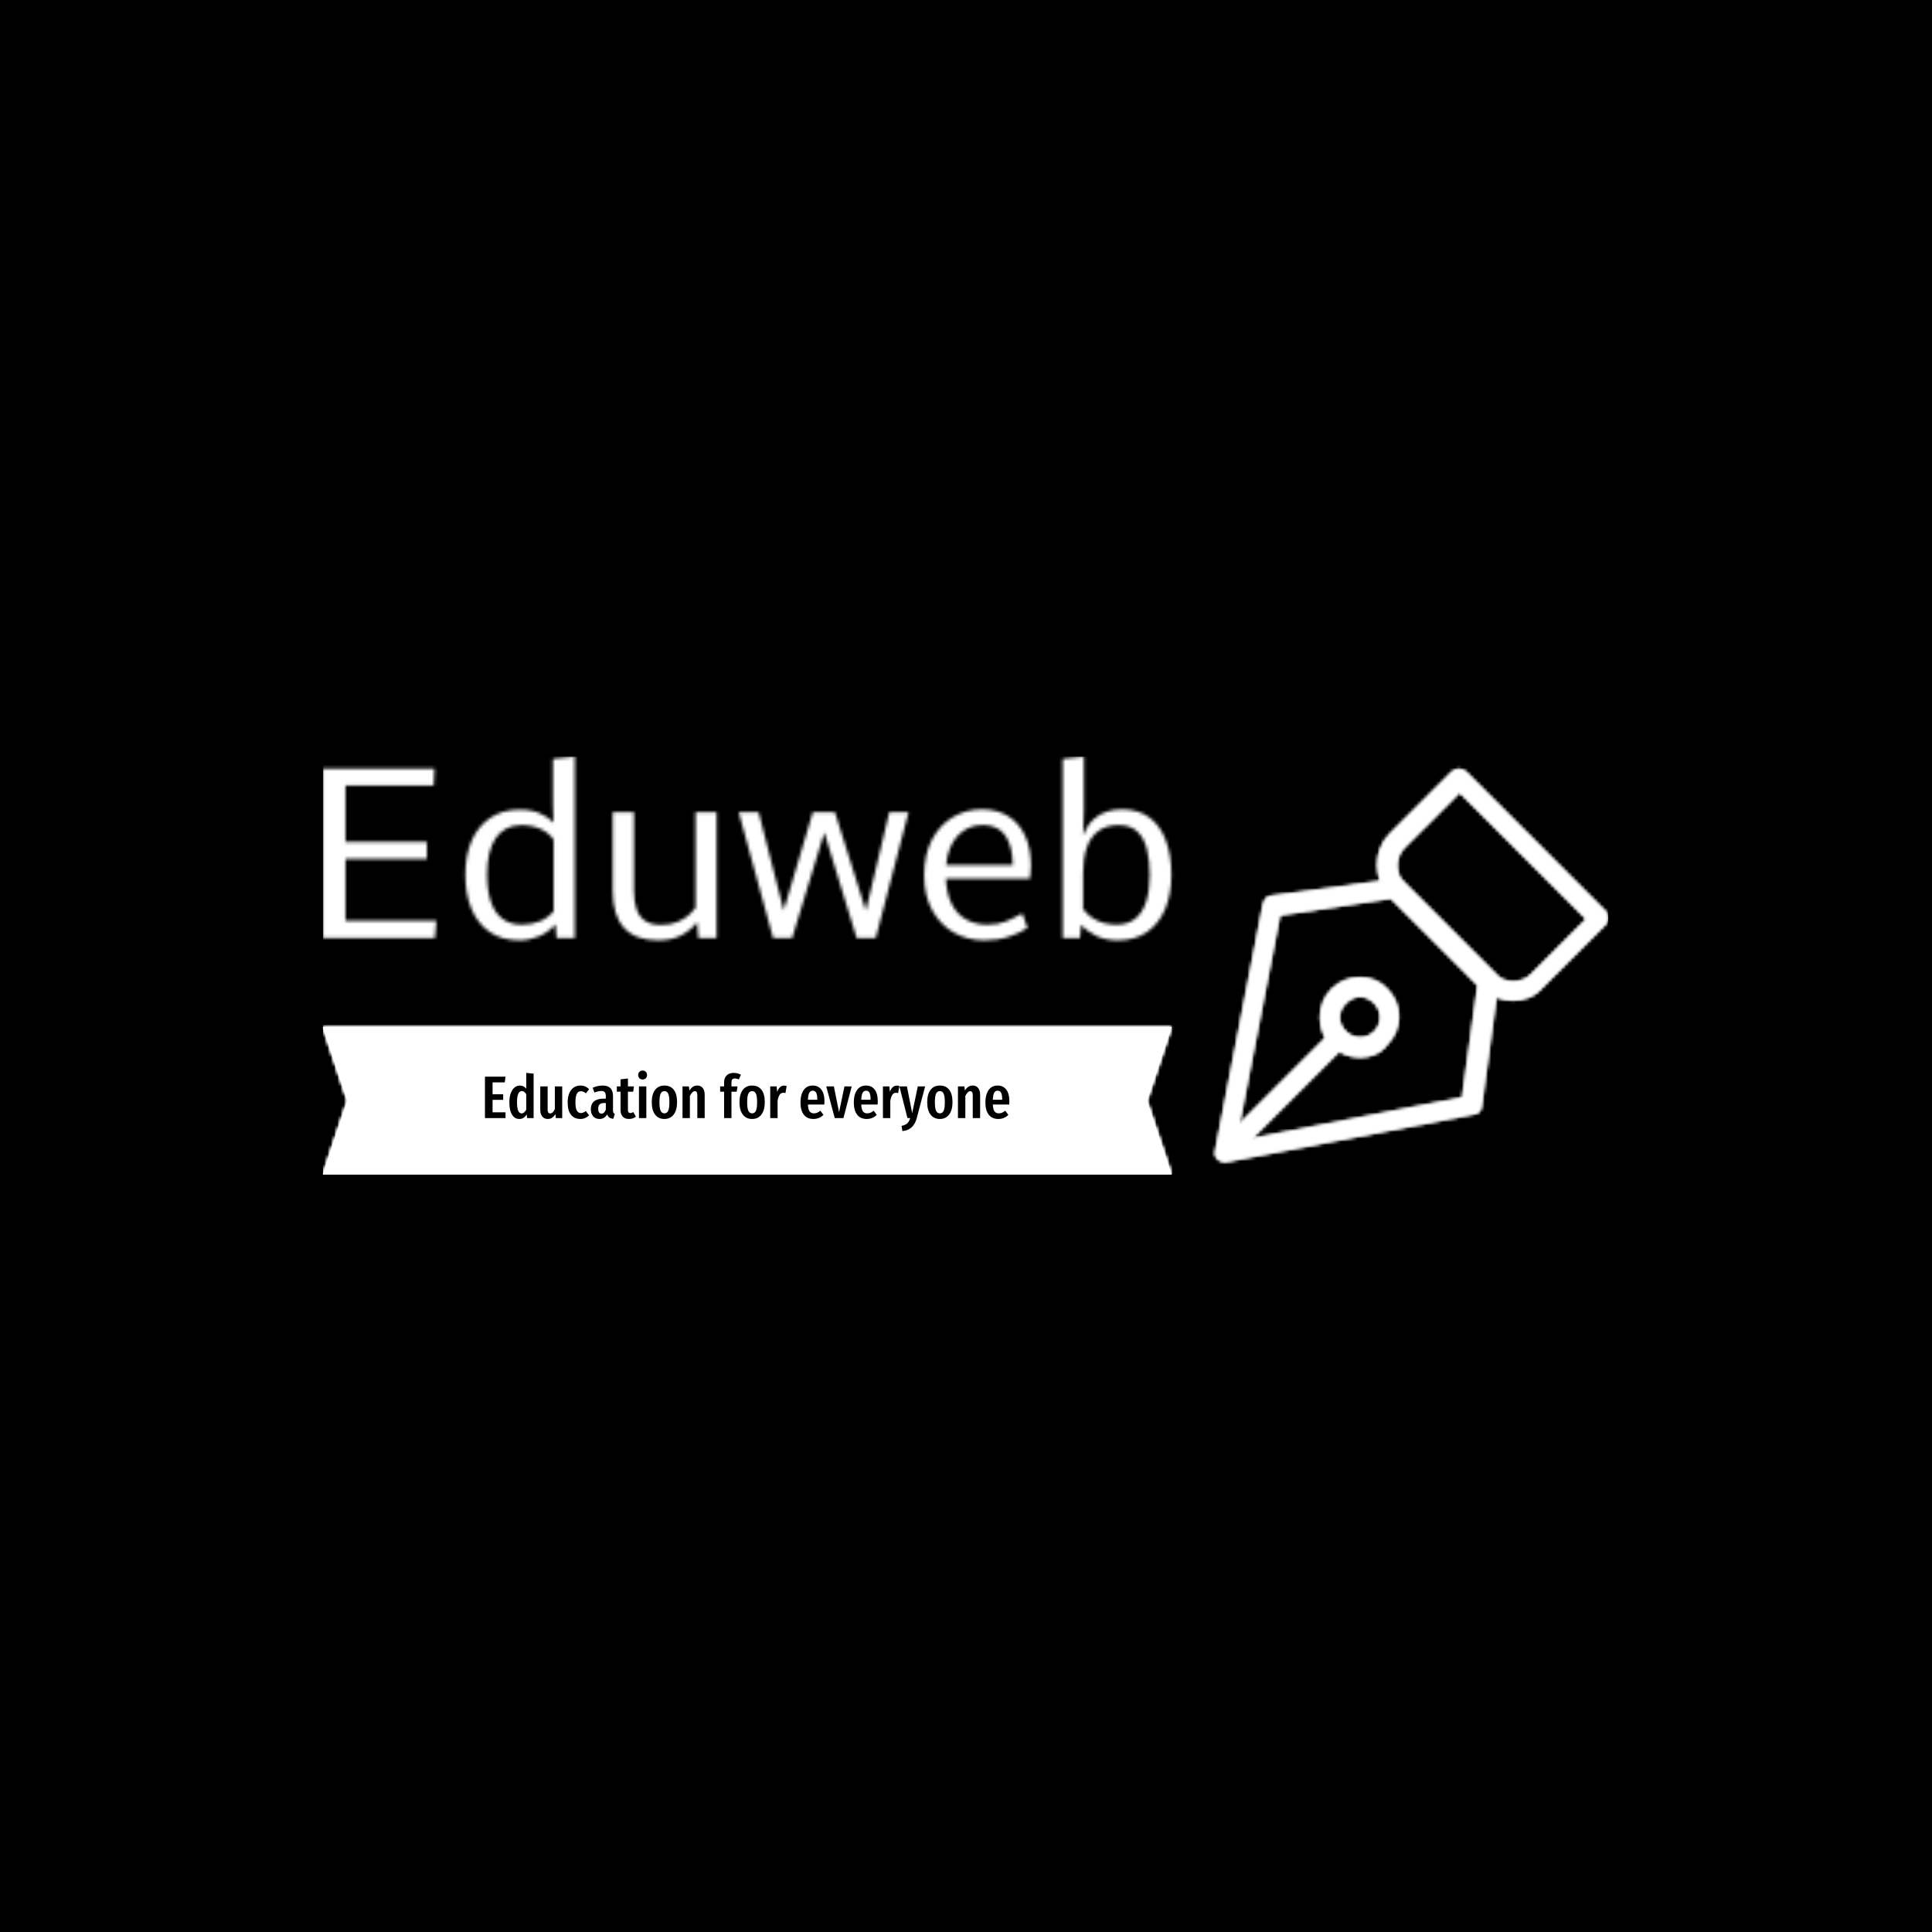<svg xmlns="http://www.w3.org/2000/svg" version="1.1" xmlns:xlink="http://www.w3.org/1999/xlink" xmlns:svgjs="http://svgjs.dev/svgjs" width="1500" height="1500" viewBox="0 0 1500 1500"><rect width="1500" height="1500" fill="#000000"></rect><g transform="matrix(0.667,0,0,0.667,249.394,586.852)"><svg viewBox="0 0 396 129" data-background-color="#040046" preserveAspectRatio="xMidYMid meet" height="488" width="1500" xmlns="http://www.w3.org/2000/svg" xmlns:xlink="http://www.w3.org/1999/xlink"><g id="tight-bounds" transform="matrix(1,0,0,1,0.24,0.191)"><svg viewBox="0 0 395.52 128.618" height="128.618" width="395.52"><rect width="395.52" height="128.619" fill="#ffffff" mask="url(#837ae29d-f38f-4835-86e5-eedf25610167)" data-fill-palette-color="tertiary"></rect><g><svg viewBox="0 0 599.072 194.811" height="128.618" width="395.52"><g><svg viewBox="0 0 395.52 194.811" height="194.811" width="395.52"><g id="textblocktransform"><svg viewBox="0 0 395.52 194.811" height="194.811" width="395.52" id="textblock"><g><svg viewBox="0 0 395.52 85.688" height="85.688" width="395.52"><g transform="matrix(1,0,0,1,0,0)"><svg width="395.52" viewBox="4.96 -38.09 178.04 38.58" height="85.688" data-palette-color="url(#883edca6-575d-46c0-837f-651fbca12142)"></svg></g></svg></g><g transform="matrix(1,0,0,1,0,126.146)"><svg viewBox="0 0 395.52 68.666" height="68.666" width="395.52"><path d="M395.52 0l-11.444 34.333 11.444 34.333h-395.52l11.444-34.333-11.444-34.333z" data-fill-palette-color="tertiary" opacity="1" fill="#ffffff"></path><g transform="matrix(1,0,0,1,75.544,20.229)"><svg width="244.431" viewBox="3 -39.65 437.55 50.5" height="28.208" data-palette-color="#000000"><path d="M3-34.55L20.15-34.55 19.5-29.8 9.35-29.8 9.35-19.9 18.2-19.9 18.2-15.2 9.35-15.2 9.35-4.8 20.15-4.8 20.15 0 3 0 3-34.55ZM37.45-37.7L43.6-37.05 43.6 0 38.15 0 37.85-3.05Q35.5 0.75 31.8 0.75L31.8 0.75Q27.7 0.75 25.52-2.93 23.35-6.6 23.35-13.2L23.35-13.2Q23.35-17.4 24.47-20.58 25.6-23.75 27.6-25.45 29.6-27.15 32.2-27.15L32.2-27.15Q35.4-27.15 37.45-24.5L37.45-24.5 37.45-37.7ZM33.55-3.9Q34.7-3.9 35.62-4.7 36.55-5.5 37.45-7L37.45-7 37.45-19.85Q35.85-22.55 33.8-22.55L33.8-22.55Q29.75-22.55 29.75-13.25L29.75-13.25Q29.75-8.2 30.75-6.05 31.75-3.9 33.55-3.9L33.55-3.9ZM67.45-26.45L67.45 0 62.1 0 61.8-3.35Q60.55-1.3 59-0.28 57.45 0.75 55.4 0.75L55.4 0.75Q52.5 0.75 50.82-1.3 49.15-3.35 49.15-6.65L49.15-6.65 49.15-26.45 55.3-26.45 55.3-7Q55.3-3.9 57.4-3.9L57.4-3.9Q58.6-3.9 59.55-4.83 60.5-5.75 61.3-7.45L61.3-7.45 61.3-26.45 67.45-26.45ZM82.64-27.15Q84.79-27.15 86.54-26.43 88.29-25.7 89.89-24.15L89.89-24.15 87.24-20.65Q86.14-21.55 85.17-21.98 84.19-22.4 83.04-22.4L83.04-22.4Q80.79-22.4 79.64-20.28 78.49-18.15 78.49-13.1L78.49-13.1Q78.49-8.2 79.67-6.2 80.84-4.2 83.04-4.2L83.04-4.2Q84.14-4.2 85.04-4.6 85.94-5 87.14-5.85L87.14-5.85 89.89-2.3Q86.69 0.75 82.74 0.75L82.74 0.75Q77.64 0.75 74.82-2.73 71.99-6.2 71.99-13L71.99-13Q71.99-17.4 73.29-20.6 74.59-23.8 77.02-25.48 79.44-27.15 82.64-27.15L82.64-27.15ZM109.84-6.4Q109.84-5.1 110.19-4.48 110.54-3.85 111.34-3.45L111.34-3.45 110.09 0.65Q108.04 0.4 106.82-0.45 105.59-1.3 104.99-3.05L104.99-3.05Q102.69 0.75 98.54 0.75L98.54 0.75Q95.24 0.75 93.29-1.48 91.34-3.7 91.34-7.4L91.34-7.4Q91.34-11.7 94.02-13.95 96.69-16.2 101.79-16.2L101.79-16.2 103.84-16.2 103.84-18.05Q103.84-20.55 102.97-21.58 102.09-22.6 100.14-22.6L100.14-22.6Q97.79-22.6 94.29-21.3L94.29-21.3 92.89-25.3Q94.89-26.2 97.04-26.68 99.19-27.15 101.14-27.15L101.14-27.15Q109.84-27.15 109.84-18.35L109.84-18.35 109.84-6.4ZM100.19-3.7Q102.59-3.7 103.84-7L103.84-7 103.84-12.55 102.39-12.55Q99.84-12.55 98.67-11.4 97.49-10.25 97.49-7.85L97.49-7.85Q97.49-5.8 98.19-4.75 98.89-3.7 100.19-3.7L100.19-3.7ZM126.79-5L128.94-1.2Q126.49 0.75 123.19 0.75L123.19 0.75Q119.74 0.75 117.94-1.23 116.14-3.2 116.14-6.6L116.14-6.6 116.14-22 113.04-22 113.04-26.45 116.14-26.45 116.14-32.3 122.29-33.05 122.29-26.45 127.29-26.45 126.69-22 122.29-22 122.29-6.6Q122.29-4.2 124.34-4.2L124.34-4.2Q124.99-4.2 125.49-4.38 125.99-4.55 126.79-5L126.79-5ZM131.49-26.45L137.64-26.45 137.64 0 131.49 0 131.49-26.45ZM134.54-39.65Q136.19-39.65 137.21-38.6 138.24-37.55 138.24-35.9L138.24-35.9Q138.24-34.3 137.21-33.25 136.19-32.2 134.54-32.2L134.54-32.2Q132.89-32.2 131.86-33.25 130.84-34.3 130.84-35.9L130.84-35.9Q130.84-37.55 131.86-38.6 132.89-39.65 134.54-39.65L134.54-39.65ZM152.73-27.15Q157.73-27.15 160.51-23.65 163.28-20.15 163.28-13.25L163.28-13.25Q163.28-6.65 160.48-2.95 157.68 0.75 152.73 0.75L152.73 0.75Q147.78 0.75 144.98-2.88 142.18-6.5 142.18-13.25L142.18-13.25Q142.18-19.95 144.98-23.55 147.78-27.15 152.73-27.15L152.73-27.15ZM152.73-22.5Q150.58-22.5 149.58-20.38 148.58-18.25 148.58-13.25L148.58-13.25Q148.58-8.2 149.58-6.08 150.58-3.95 152.73-3.95L152.73-3.95Q154.88-3.95 155.88-6.08 156.88-8.2 156.88-13.25L156.88-13.25Q156.88-18.3 155.88-20.4 154.88-22.5 152.73-22.5L152.73-22.5ZM180.18-27.15Q183.03-27.15 184.68-25.1 186.33-23.05 186.33-19.6L186.33-19.6 186.33 0 180.18 0 180.18-18.9Q180.18-20.8 179.66-21.63 179.13-22.45 178.13-22.45L178.13-22.45Q176.03-22.45 173.98-18.5L173.98-18.5 173.98 0 167.83 0 167.83-26.45 173.18-26.45 173.63-23Q174.98-25.1 176.51-26.13 178.03-27.15 180.18-27.15L180.18-27.15ZM211.43-33.05Q210.03-33.05 209.35-32.3 208.68-31.55 208.68-30L208.68-30 208.68-26.45 213.73-26.45 213.03-22 208.68-22 208.68 0 202.53 0 202.53-22 199.23-22 199.23-26.45 202.53-26.45 202.53-29.8Q202.53-33.4 204.63-35.55 206.73-37.7 210.63-37.7L210.63-37.7Q213.68-37.7 216.53-36.2L216.53-36.2 214.83-32.2Q213.08-33.05 211.43-33.05L211.43-33.05ZM225.92-27.15Q230.92-27.15 233.7-23.65 236.47-20.15 236.47-13.25L236.47-13.25Q236.47-6.65 233.67-2.95 230.87 0.75 225.92 0.75L225.92 0.75Q220.97 0.75 218.17-2.88 215.37-6.5 215.37-13.25L215.37-13.25Q215.37-19.95 218.17-23.55 220.97-27.15 225.92-27.15L225.92-27.15ZM225.92-22.5Q223.77-22.5 222.77-20.38 221.77-18.25 221.77-13.25L221.77-13.25Q221.77-8.2 222.77-6.08 223.77-3.95 225.92-3.95L225.92-3.95Q228.07-3.95 229.07-6.08 230.07-8.2 230.07-13.25L230.07-13.25Q230.07-18.3 229.07-20.4 228.07-22.5 225.92-22.5L225.92-22.5ZM252.67-27.1Q253.82-27.1 254.72-26.75L254.72-26.75 253.72-20.85Q252.72-21.1 251.87-21.1L251.87-21.1Q249.97-21.1 248.87-19.45 247.77-17.8 247.17-14.55L247.17-14.55 247.17 0 241.02 0 241.02-26.45 246.37-26.45 246.82-21.85Q248.67-27.1 252.67-27.1L252.67-27.1ZM286.27-13.85Q286.27-13.4 286.12-11.3L286.12-11.3 272.47-11.3Q272.67-7.2 273.89-5.58 275.12-3.95 277.37-3.95L277.37-3.95Q278.92-3.95 280.17-4.48 281.42-5 282.87-6.15L282.87-6.15 285.42-2.65Q281.92 0.75 277.02 0.75L277.02 0.75Q271.82 0.75 269.04-2.85 266.27-6.45 266.27-13L266.27-13Q266.27-19.55 268.92-23.35 271.57-27.15 276.42-27.15L276.42-27.15Q281.07-27.15 283.67-23.78 286.27-20.4 286.27-13.85L286.27-13.85ZM280.27-15.3L280.27-15.65Q280.27-19.4 279.37-21.13 278.47-22.85 276.47-22.85L276.47-22.85Q274.62-22.85 273.64-21.18 272.67-19.5 272.47-15.3L272.47-15.3 280.27-15.3ZM302.96-26.45L309.01-26.45 302.11 0 294.86 0 287.76-26.45 294.11-26.45 298.46-4.95 302.96-26.45ZM330.76-13.85Q330.76-13.4 330.61-11.3L330.61-11.3 316.96-11.3Q317.16-7.2 318.39-5.58 319.61-3.95 321.86-3.95L321.86-3.95Q323.41-3.95 324.66-4.48 325.91-5 327.36-6.15L327.36-6.15 329.91-2.65Q326.41 0.75 321.51 0.75L321.51 0.75Q316.31 0.75 313.54-2.85 310.76-6.45 310.76-13L310.76-13Q310.76-19.55 313.41-23.35 316.06-27.15 320.91-27.15L320.91-27.15Q325.56-27.15 328.16-23.78 330.76-20.4 330.76-13.85L330.76-13.85ZM324.76-15.3L324.76-15.65Q324.76-19.4 323.86-21.13 322.96-22.85 320.96-22.85L320.96-22.85Q319.11-22.85 318.14-21.18 317.16-19.5 316.96-15.3L316.96-15.3 324.76-15.3ZM346.71-27.1Q347.86-27.1 348.76-26.75L348.76-26.75 347.76-20.85Q346.76-21.1 345.91-21.1L345.91-21.1Q344.01-21.1 342.91-19.45 341.81-17.8 341.21-14.55L341.21-14.55 341.21 0 335.06 0 335.06-26.45 340.41-26.45 340.86-21.85Q342.71-27.1 346.71-27.1L346.71-27.1ZM370.26-26.45L363.26 0.1Q361.96 4.9 359.06 7.65 356.16 10.4 351.31 10.85L351.31 10.85 350.61 6.5Q353.76 5.85 355.33 4.42 356.91 3 357.81 0L357.81 0 355.51 0 348.81-26.45 355.06-26.45 359.46-4.1 364.16-26.45 370.26-26.45ZM382.55-27.15Q387.55-27.15 390.33-23.65 393.1-20.15 393.1-13.25L393.1-13.25Q393.1-6.65 390.3-2.95 387.5 0.75 382.55 0.75L382.55 0.75Q377.6 0.75 374.8-2.88 372-6.5 372-13.25L372-13.25Q372-19.95 374.8-23.55 377.6-27.15 382.55-27.15L382.55-27.15ZM382.55-22.5Q380.4-22.5 379.4-20.38 378.4-18.25 378.4-13.25L378.4-13.25Q378.4-8.2 379.4-6.08 380.4-3.95 382.55-3.95L382.55-3.95Q384.7-3.95 385.7-6.08 386.7-8.2 386.7-13.25L386.7-13.25Q386.7-18.3 385.7-20.4 384.7-22.5 382.55-22.5L382.55-22.5ZM410-27.15Q412.85-27.15 414.5-25.1 416.15-23.05 416.15-19.6L416.15-19.6 416.15 0 410 0 410-18.9Q410-20.8 409.48-21.63 408.95-22.45 407.95-22.45L407.95-22.45Q405.85-22.45 403.8-18.5L403.8-18.5 403.8 0 397.65 0 397.65-26.45 403-26.45 403.45-23Q404.8-25.1 406.33-26.13 407.85-27.15 410-27.15L410-27.15ZM440.55-13.85Q440.55-13.4 440.4-11.3L440.4-11.3 426.75-11.3Q426.95-7.2 428.17-5.58 429.4-3.95 431.65-3.95L431.65-3.95Q433.2-3.95 434.45-4.48 435.7-5 437.15-6.15L437.15-6.15 439.7-2.65Q436.2 0.75 431.3 0.75L431.3 0.75Q426.1 0.75 423.32-2.85 420.55-6.45 420.55-13L420.55-13Q420.55-19.55 423.2-23.35 425.85-27.15 430.7-27.15L430.7-27.15Q435.35-27.15 437.95-23.78 440.55-20.4 440.55-13.85L440.55-13.85ZM434.55-15.3L434.55-15.65Q434.55-19.4 433.65-21.13 432.75-22.85 430.75-22.85L430.75-22.85Q428.9-22.85 427.92-21.18 426.95-19.5 426.75-15.3L426.75-15.3 434.55-15.3Z" opacity="1" transform="matrix(1,0,0,1,0,0)" fill="#000000" class="slogan-text-1" data-fill-palette-color="quaternary" id="text-1"></path></svg></g></svg></g></svg></g></svg></g><g transform="matrix(1,0,0,1,415.749,5.787)"><svg viewBox="0 0 183.324 183.238" height="183.238" width="183.324"><g><svg xmlns="http://www.w3.org/2000/svg" xmlns:xlink="http://www.w3.org/1999/xlink" version="1.1" x="0" y="0" viewBox="0.761 0.775 30.439 30.425" enable-background="new 0 0 32 32" xml:space="preserve" height="183.238" width="183.324" class="icon-icon-0" data-fill-palette-color="accent" id="icon-0"></svg></g></svg></g></svg></g><defs></defs><mask id="df944fbe-4f78-4b4a-96eb-79d48ae68513"><g id="SvgjsG2868"><svg viewBox="0 0 395.52 128.618" height="128.618" width="395.52"><g><svg viewBox="0 0 599.072 194.811" height="128.618" width="395.52"><g><svg viewBox="0 0 395.52 194.811" height="194.811" width="395.52"><g id="SvgjsG2867"><svg viewBox="0 0 395.52 194.811" height="194.811" width="395.52" id="SvgjsSvg2866"><g><svg viewBox="0 0 395.52 85.688" height="85.688" width="395.52"><g transform="matrix(1,0,0,1,0,0)"><svg width="395.52" viewBox="4.96 -38.09 178.04 38.58" height="85.688" data-palette-color="url(#883edca6-575d-46c0-837f-651fbca12142)"><path d="M28.47 0L4.96 0 4.96-35.55 28.37-35.55 28.2-31.98 9.69-31.98 9.69-20.19 26.78-20.19 26.78-16.6 9.69-16.6 9.69-3.61 28.76-3.61 28.47 0ZM46.21 0.49L46.21 0.49Q42.5 0.49 39.96-1.26 37.42-3 36.13-6.1 34.84-9.2 34.84-13.28L34.84-13.28Q34.84-17.41 36.19-20.47 37.55-23.54 40.1-25.23 42.65-26.93 46.19-26.93L46.19-26.93Q48.73-26.93 50.47-26.17 52.22-25.42 53.34-24.22L53.34-24.22 53.22-28.15 53.22-37.6 57.81-38.09 57.81 0 53.98 0 53.73-2.88Q52.29-1.17 50.25-0.34 48.22 0.49 46.21 0.49ZM46.68-2.81L46.68-2.81Q48.75-2.81 50.47-3.5 52.19-4.2 53.37-5.62L53.37-5.62 53.37-20.63Q52.34-22.12 50.57-22.9 48.8-23.68 46.65-23.68L46.65-23.68Q44.82-23.68 43.47-22.99 42.11-22.29 41.21-20.96 40.31-19.63 39.85-17.71 39.4-15.8 39.4-13.35L39.4-13.35Q39.4-10.03 40.18-7.68 40.96-5.32 42.59-4.06 44.21-2.81 46.68-2.81ZM75.26 0.49L75.26 0.49Q70.58 0.49 68.17-2.1 65.77-4.69 65.77-9.86L65.77-9.86 65.77-26.42 70.21-26.42 70.21-9.96Q70.21-7.69 70.76-6.08 71.31-4.47 72.55-3.61 73.8-2.76 75.87-2.76L75.87-2.76Q77.97-2.76 79.4-3.38 80.83-4 81.75-4.83 82.66-5.66 83.15-6.32L83.15-6.32 83.15-26.42 87.57-26.42 87.57 0 83.74 0 83.49-3.3Q82.17-1.64 80.17-0.57 78.17 0.49 75.26 0.49ZM103.41 0.02L99.43 0.02 92.2-26.42 96.38-26.42 101.65-5.81 107.76-26.42 112.39-26.42 118.89-5.74 123.8-26.42 127.85-26.42 120.96 0.02 116.96 0.02 110.17-22.14 103.41 0.02ZM143.76 0.49L143.76 0.49Q140.2 0.49 137.33-1.15 134.46-2.78 132.79-5.85 131.12-8.91 131.12-13.13L131.12-13.13Q131.12-17.53 132.75-20.63 134.39-23.73 137.15-25.37 139.91-27 143.23-27L143.23-27Q146.47-27 148.77-25.56 151.06-24.12 152.3-21.46 153.53-18.8 153.53-15.14L153.53-15.14Q153.53-14.77 153.47-14.14 153.41-13.5 153.36-12.99 153.31-12.48 153.31-12.43L153.31-12.43 135.66-12.43Q135.85-9.06 137.01-6.93 138.17-4.81 140.07-3.81 141.96-2.81 144.33-2.81L144.33-2.81Q146.6-2.81 148.21-3.45 149.82-4.1 151.45-5.03L151.45-5.03 151.77-5.03 152.8-2.12Q151.16-1 148.85-0.26 146.55 0.49 143.76 0.49ZM135.73-15.31L135.73-15.31 149.72-15.31Q149.67-19.29 148.15-21.5 146.62-23.71 143.45-23.71L143.45-23.71Q140.25-23.71 138.16-21.45 136.07-19.19 135.73-15.31ZM171.74 0.49L171.74 0.49Q169.15 0.49 167.21-0.45 165.27-1.39 164.07-2.81L164.07-2.81 163.81 0 160.19 0 160.19-37.6 164.64-38.09 164.64-27.08 164.47-21.53Q165.37-23.73 166.67-24.91 167.98-26.1 169.52-26.55 171.06-27 172.57-27L172.57-27Q176.16-27 178.47-25.23 180.77-23.46 181.88-20.36 183-17.26 183-13.26L183-13.26Q183-9.13 181.68-6.04 180.36-2.95 177.86-1.23 175.35 0.49 171.74 0.49ZM171.47-2.81L171.47-2.81Q173.91-2.81 175.45-4.08 176.99-5.35 177.72-7.69 178.45-10.03 178.45-13.23L178.45-13.23Q178.45-16.28 177.86-18.64 177.26-21 175.84-22.34 174.43-23.68 171.94-23.68L171.94-23.68Q169.32-23.68 167.66-22.44 166-21.19 165.23-18.95 164.47-16.7 164.47-13.65L164.47-13.65 164.47-6.1Q165.27-5 166.34-4.27 167.42-3.54 168.73-3.17 170.03-2.81 171.47-2.81Z" opacity="1" transform="matrix(1,0,0,1,0,0)" fill="white" class="wordmark-text-0" id="SvgjsPath2865"></path></svg></g></svg></g><g transform="matrix(1,0,0,1,0,126.146)"><svg viewBox="0 0 395.52 68.666" height="68.666" width="395.52"><path d="M395.52 0l-11.444 34.333 11.444 34.333h-395.52l11.444-34.333-11.444-34.333z" opacity="1" fill="black"></path><g transform="matrix(1,0,0,1,75.544,20.229)"><svg width="244.431" viewBox="3 -39.65 437.55 50.5" height="28.208" data-palette-color="#000000"><path d="M3-34.55L20.15-34.55 19.5-29.8 9.35-29.8 9.35-19.9 18.2-19.9 18.2-15.2 9.35-15.2 9.35-4.8 20.15-4.8 20.15 0 3 0 3-34.55ZM37.45-37.7L43.6-37.05 43.6 0 38.15 0 37.85-3.05Q35.5 0.75 31.8 0.75L31.8 0.75Q27.7 0.75 25.52-2.93 23.35-6.6 23.35-13.2L23.35-13.2Q23.35-17.4 24.47-20.58 25.6-23.75 27.6-25.45 29.6-27.15 32.2-27.15L32.2-27.15Q35.4-27.15 37.45-24.5L37.45-24.5 37.45-37.7ZM33.55-3.9Q34.7-3.9 35.62-4.7 36.55-5.5 37.45-7L37.45-7 37.45-19.85Q35.85-22.55 33.8-22.55L33.8-22.55Q29.75-22.55 29.75-13.25L29.75-13.25Q29.75-8.2 30.75-6.05 31.75-3.9 33.55-3.9L33.55-3.9ZM67.45-26.45L67.45 0 62.1 0 61.8-3.35Q60.55-1.3 59-0.28 57.45 0.75 55.4 0.75L55.4 0.75Q52.5 0.75 50.82-1.3 49.15-3.35 49.15-6.65L49.15-6.65 49.15-26.45 55.3-26.45 55.3-7Q55.3-3.9 57.4-3.9L57.4-3.9Q58.6-3.9 59.55-4.83 60.5-5.75 61.3-7.45L61.3-7.45 61.3-26.45 67.45-26.45ZM82.64-27.15Q84.79-27.15 86.54-26.43 88.29-25.7 89.89-24.15L89.89-24.15 87.24-20.65Q86.14-21.55 85.17-21.98 84.19-22.4 83.04-22.4L83.04-22.4Q80.79-22.4 79.64-20.28 78.49-18.15 78.49-13.1L78.49-13.1Q78.49-8.2 79.67-6.2 80.84-4.2 83.04-4.2L83.04-4.2Q84.14-4.2 85.04-4.6 85.94-5 87.14-5.85L87.14-5.85 89.89-2.3Q86.69 0.75 82.74 0.75L82.74 0.75Q77.64 0.75 74.82-2.73 71.99-6.2 71.99-13L71.99-13Q71.99-17.4 73.29-20.6 74.59-23.8 77.02-25.48 79.44-27.15 82.64-27.15L82.64-27.15ZM109.84-6.4Q109.84-5.1 110.19-4.48 110.54-3.85 111.34-3.45L111.34-3.45 110.09 0.65Q108.04 0.4 106.82-0.45 105.59-1.3 104.99-3.05L104.99-3.05Q102.69 0.75 98.54 0.75L98.54 0.75Q95.24 0.75 93.29-1.48 91.34-3.7 91.34-7.4L91.34-7.4Q91.34-11.7 94.02-13.95 96.69-16.2 101.79-16.2L101.79-16.2 103.84-16.2 103.84-18.05Q103.84-20.55 102.97-21.58 102.09-22.6 100.14-22.6L100.14-22.6Q97.79-22.6 94.29-21.3L94.29-21.3 92.89-25.3Q94.89-26.2 97.04-26.68 99.19-27.15 101.14-27.15L101.14-27.15Q109.84-27.15 109.84-18.35L109.84-18.35 109.84-6.4ZM100.19-3.7Q102.59-3.7 103.84-7L103.84-7 103.84-12.55 102.39-12.55Q99.84-12.55 98.67-11.4 97.49-10.25 97.49-7.85L97.49-7.85Q97.49-5.8 98.19-4.75 98.89-3.7 100.19-3.7L100.19-3.7ZM126.79-5L128.94-1.2Q126.49 0.75 123.19 0.75L123.19 0.75Q119.74 0.75 117.94-1.23 116.14-3.2 116.14-6.6L116.14-6.6 116.14-22 113.04-22 113.04-26.45 116.14-26.45 116.14-32.3 122.29-33.05 122.29-26.45 127.29-26.45 126.69-22 122.29-22 122.29-6.6Q122.29-4.2 124.34-4.2L124.34-4.2Q124.99-4.2 125.49-4.38 125.99-4.55 126.79-5L126.79-5ZM131.49-26.45L137.64-26.45 137.64 0 131.49 0 131.49-26.45ZM134.54-39.65Q136.19-39.65 137.21-38.6 138.24-37.55 138.24-35.9L138.24-35.9Q138.24-34.3 137.21-33.25 136.19-32.2 134.54-32.2L134.54-32.2Q132.89-32.2 131.86-33.25 130.84-34.3 130.84-35.9L130.84-35.9Q130.84-37.55 131.86-38.6 132.89-39.65 134.54-39.65L134.54-39.65ZM152.73-27.15Q157.73-27.15 160.51-23.65 163.28-20.15 163.28-13.25L163.28-13.25Q163.28-6.65 160.48-2.95 157.68 0.75 152.73 0.75L152.73 0.75Q147.78 0.75 144.98-2.88 142.18-6.5 142.18-13.25L142.18-13.25Q142.18-19.95 144.98-23.55 147.78-27.15 152.73-27.15L152.73-27.15ZM152.73-22.5Q150.58-22.5 149.58-20.38 148.58-18.25 148.58-13.25L148.58-13.25Q148.58-8.2 149.58-6.08 150.58-3.95 152.73-3.95L152.73-3.95Q154.88-3.95 155.88-6.08 156.88-8.2 156.88-13.25L156.88-13.25Q156.88-18.3 155.88-20.4 154.88-22.5 152.73-22.5L152.73-22.5ZM180.18-27.15Q183.03-27.15 184.68-25.1 186.33-23.05 186.33-19.6L186.33-19.6 186.33 0 180.18 0 180.18-18.9Q180.18-20.8 179.66-21.63 179.13-22.45 178.13-22.45L178.13-22.45Q176.03-22.45 173.98-18.5L173.98-18.5 173.98 0 167.83 0 167.83-26.45 173.18-26.45 173.63-23Q174.98-25.1 176.51-26.13 178.03-27.15 180.18-27.15L180.18-27.15ZM211.43-33.05Q210.03-33.05 209.35-32.3 208.68-31.55 208.68-30L208.68-30 208.68-26.45 213.73-26.45 213.03-22 208.68-22 208.68 0 202.53 0 202.53-22 199.23-22 199.23-26.45 202.53-26.45 202.53-29.8Q202.53-33.4 204.63-35.55 206.73-37.7 210.63-37.7L210.63-37.7Q213.68-37.7 216.53-36.2L216.53-36.2 214.83-32.2Q213.08-33.05 211.43-33.05L211.43-33.05ZM225.92-27.15Q230.92-27.15 233.7-23.65 236.47-20.15 236.47-13.25L236.47-13.25Q236.47-6.65 233.67-2.95 230.87 0.75 225.92 0.75L225.92 0.75Q220.97 0.75 218.17-2.88 215.37-6.5 215.37-13.25L215.37-13.25Q215.37-19.95 218.17-23.55 220.97-27.15 225.92-27.15L225.92-27.15ZM225.92-22.5Q223.77-22.5 222.77-20.38 221.77-18.25 221.77-13.25L221.77-13.25Q221.77-8.2 222.77-6.08 223.77-3.95 225.92-3.95L225.92-3.95Q228.07-3.95 229.07-6.08 230.07-8.2 230.07-13.25L230.07-13.25Q230.07-18.3 229.07-20.4 228.07-22.5 225.92-22.5L225.92-22.5ZM252.67-27.1Q253.82-27.1 254.72-26.75L254.72-26.75 253.72-20.85Q252.72-21.1 251.87-21.1L251.87-21.1Q249.97-21.1 248.87-19.45 247.77-17.8 247.17-14.55L247.17-14.55 247.17 0 241.02 0 241.02-26.45 246.37-26.45 246.82-21.85Q248.67-27.1 252.67-27.1L252.67-27.1ZM286.27-13.85Q286.27-13.4 286.12-11.3L286.12-11.3 272.47-11.3Q272.67-7.2 273.89-5.58 275.12-3.95 277.37-3.95L277.37-3.95Q278.92-3.95 280.17-4.48 281.42-5 282.87-6.15L282.87-6.15 285.42-2.65Q281.92 0.75 277.02 0.75L277.02 0.75Q271.82 0.75 269.04-2.85 266.27-6.45 266.27-13L266.27-13Q266.27-19.55 268.92-23.35 271.57-27.15 276.42-27.15L276.42-27.15Q281.07-27.15 283.67-23.78 286.27-20.4 286.27-13.85L286.27-13.85ZM280.27-15.3L280.27-15.65Q280.27-19.4 279.37-21.13 278.47-22.85 276.47-22.85L276.47-22.85Q274.62-22.85 273.64-21.18 272.67-19.5 272.47-15.3L272.47-15.3 280.27-15.3ZM302.96-26.45L309.01-26.45 302.11 0 294.86 0 287.76-26.45 294.11-26.45 298.46-4.95 302.96-26.45ZM330.76-13.85Q330.76-13.4 330.61-11.3L330.61-11.3 316.96-11.3Q317.16-7.2 318.39-5.58 319.61-3.95 321.86-3.95L321.86-3.95Q323.41-3.95 324.66-4.48 325.91-5 327.36-6.15L327.36-6.15 329.91-2.65Q326.41 0.75 321.51 0.75L321.51 0.75Q316.31 0.75 313.54-2.85 310.76-6.45 310.76-13L310.76-13Q310.76-19.55 313.41-23.35 316.06-27.15 320.91-27.15L320.91-27.15Q325.56-27.15 328.16-23.78 330.76-20.4 330.76-13.85L330.76-13.85ZM324.76-15.3L324.76-15.65Q324.76-19.4 323.86-21.13 322.96-22.85 320.96-22.85L320.96-22.85Q319.11-22.85 318.14-21.18 317.16-19.5 316.96-15.3L316.96-15.3 324.76-15.3ZM346.71-27.1Q347.86-27.1 348.76-26.75L348.76-26.75 347.76-20.85Q346.76-21.1 345.91-21.1L345.91-21.1Q344.01-21.1 342.91-19.45 341.81-17.8 341.21-14.55L341.21-14.55 341.21 0 335.06 0 335.06-26.45 340.41-26.45 340.86-21.85Q342.71-27.1 346.71-27.1L346.71-27.1ZM370.26-26.45L363.26 0.1Q361.96 4.9 359.06 7.65 356.16 10.4 351.31 10.85L351.31 10.85 350.61 6.5Q353.76 5.85 355.33 4.42 356.91 3 357.81 0L357.81 0 355.51 0 348.81-26.45 355.06-26.45 359.46-4.1 364.16-26.45 370.26-26.45ZM382.55-27.15Q387.55-27.15 390.33-23.65 393.1-20.15 393.1-13.25L393.1-13.25Q393.1-6.65 390.3-2.95 387.5 0.75 382.55 0.75L382.55 0.75Q377.6 0.75 374.8-2.88 372-6.5 372-13.25L372-13.25Q372-19.95 374.8-23.55 377.6-27.15 382.55-27.15L382.55-27.15ZM382.55-22.5Q380.4-22.5 379.4-20.38 378.4-18.25 378.4-13.25L378.4-13.25Q378.4-8.2 379.4-6.08 380.4-3.95 382.55-3.95L382.55-3.95Q384.7-3.95 385.7-6.08 386.7-8.2 386.7-13.25L386.7-13.25Q386.7-18.3 385.7-20.4 384.7-22.5 382.55-22.5L382.55-22.5ZM410-27.15Q412.85-27.15 414.5-25.1 416.15-23.05 416.15-19.6L416.15-19.6 416.15 0 410 0 410-18.9Q410-20.8 409.48-21.63 408.95-22.45 407.95-22.45L407.95-22.45Q405.85-22.45 403.8-18.5L403.8-18.5 403.8 0 397.65 0 397.65-26.45 403-26.45 403.45-23Q404.8-25.1 406.33-26.13 407.85-27.15 410-27.15L410-27.15ZM440.55-13.85Q440.55-13.4 440.4-11.3L440.4-11.3 426.75-11.3Q426.95-7.2 428.17-5.58 429.4-3.95 431.65-3.95L431.65-3.95Q433.2-3.95 434.45-4.48 435.7-5 437.15-6.15L437.15-6.15 439.7-2.65Q436.2 0.75 431.3 0.75L431.3 0.75Q426.1 0.75 423.32-2.85 420.55-6.45 420.55-13L420.55-13Q420.55-19.55 423.2-23.35 425.85-27.15 430.7-27.15L430.7-27.15Q435.35-27.15 437.95-23.78 440.55-20.4 440.55-13.85L440.55-13.85ZM434.55-15.3L434.55-15.65Q434.55-19.4 433.65-21.13 432.75-22.85 430.75-22.85L430.75-22.85Q428.9-22.85 427.92-21.18 426.95-19.5 426.75-15.3L426.75-15.3 434.55-15.3Z" opacity="1" transform="matrix(1,0,0,1,0,0)" fill="black" class="slogan-text-1" id="SvgjsPath2864"></path></svg></g></svg></g></svg></g></svg></g><g transform="matrix(1,0,0,1,415.749,5.787)"><svg viewBox="0 0 183.324 183.238" height="183.238" width="183.324"><g><svg xmlns="http://www.w3.org/2000/svg" xmlns:xlink="http://www.w3.org/1999/xlink" version="1.1" x="0" y="0" viewBox="0.761 0.775 30.439 30.425" enable-background="new 0 0 32 32" xml:space="preserve" height="183.238" width="183.324" class="icon-icon-0" data-fill-palette-color="accent" id="SvgjsSvg2863"><g fill="black"><g fill="black"><path fill="black" d="M1.5 31.2C1.3 31.2 1.1 31.1 1 31 0.8 30.8 0.7 30.6 0.8 30.3L4.5 11.2C4.6 10.9 4.8 10.6 5.1 10.6L14.7 9.3C14.9 9.3 15.2 9.3 15.3 9.5L22.5 16.7C22.7 16.9 22.7 17.1 22.7 17.3L21.4 26.9C21.4 27.2 21.1 27.5 20.8 27.5L1.6 31.2zM5.8 12.1L2.4 29.6 19.9 26.2 21.1 17.5 14.4 10.8z"></path></g><g fill="black"><rect x="5.2" y="19.8" transform="matrix(-0.707 -0.707 0.707 -0.707 -8.347 48.721)" fill="black" width="1.5" height="12.6"></rect></g><g fill="black"><path fill="black" d="M12 23.1C11.2 23.1 10.4 22.8 9.8 22.2S8.9 20.9 8.9 20C8.9 19.2 9.2 18.4 9.8 17.8 11 16.6 13 16.6 14.1 17.8 15.3 19 15.3 20.9 14.1 22.1 13.6 22.8 12.8 23.1 12 23.1M12 18.4C11.6 18.4 11.2 18.6 10.9 18.9S10.4 19.6 10.4 20 10.6 20.8 10.9 21.1C11.5 21.7 12.5 21.7 13.1 21.1S13.7 19.5 13.1 18.9C12.8 18.6 12.4 18.4 12 18.4"></path></g><g fill="black"><path fill="black" d="M23.8 18.7C22.9 18.7 22 18.3 21.4 17.7L14.3 10.6C13 9.3 13 7.1 14.3 5.8L19.1 1C19.4 0.7 19.9 0.7 20.2 1L31 11.8C31.1 11.9 31.2 12.1 31.2 12.3S31.1 12.7 31 12.8L26.1 17.7C25.5 18.4 24.7 18.7 23.8 18.7M19.7 2.6L15.4 6.9C14.7 7.6 14.7 8.9 15.4 9.6L22.5 16.7C23.2 17.4 24.5 17.4 25.2 16.7L29.5 12.4z"></path></g></g></svg></g></svg></g></svg></g><defs><mask></mask></defs></svg><rect width="395.52" height="128.618" fill="black" stroke="none" visibility="hidden"></rect></g></mask><linearGradient x1="0" x2="1" y1="0.578" y2="0.595" id="883edca6-575d-46c0-837f-651fbca12142"><stop stop-color="#6ee2f5" offset="0"></stop><stop stop-color="#6454f0" offset="1"></stop></linearGradient><rect width="395.52" height="128.619" fill="#ffffff" mask="url(#df944fbe-4f78-4b4a-96eb-79d48ae68513)" data-fill-palette-color="primary"></rect><mask id="7e636b2b-33c3-4093-a801-9eb7ed184e98"><g id="SvgjsG2891"><svg viewBox="0 0 395.52 128.618" height="128.618" width="395.52"><g><svg viewBox="0 0 599.072 194.811" height="128.618" width="395.52"><g><svg viewBox="0 0 395.52 194.811" height="194.811" width="395.52"><g id="SvgjsG2890"><svg viewBox="0 0 395.52 194.811" height="194.811" width="395.52" id="SvgjsSvg2889"><g><svg viewBox="0 0 395.52 85.688" height="85.688" width="395.52"><g transform="matrix(1,0,0,1,0,0)"><svg width="395.52" viewBox="4.96 -38.09 178.04 38.58" height="85.688" data-palette-color="url(#883edca6-575d-46c0-837f-651fbca12142)"></svg></g></svg></g><g transform="matrix(1,0,0,1,0,126.146)"><svg viewBox="0 0 395.52 68.666" height="68.666" width="395.52"><path d="M395.52 0l-11.444 34.333 11.444 34.333h-395.52l11.444-34.333-11.444-34.333z" opacity="1" fill="black"></path><g transform="matrix(1,0,0,1,75.544,20.229)"><svg width="244.431" viewBox="3 -39.65 437.55 50.5" height="28.208" data-palette-color="#000000"><path d="M3-34.55L20.15-34.55 19.5-29.8 9.35-29.8 9.35-19.9 18.2-19.9 18.2-15.2 9.35-15.2 9.35-4.8 20.15-4.8 20.15 0 3 0 3-34.55ZM37.45-37.7L43.6-37.05 43.6 0 38.15 0 37.85-3.05Q35.5 0.75 31.8 0.75L31.8 0.75Q27.7 0.75 25.52-2.93 23.35-6.6 23.35-13.2L23.35-13.2Q23.35-17.4 24.47-20.58 25.6-23.75 27.6-25.45 29.6-27.15 32.2-27.15L32.2-27.15Q35.4-27.15 37.45-24.5L37.45-24.5 37.45-37.7ZM33.55-3.9Q34.7-3.9 35.62-4.7 36.55-5.5 37.45-7L37.45-7 37.45-19.85Q35.85-22.55 33.8-22.55L33.8-22.55Q29.75-22.55 29.75-13.25L29.75-13.25Q29.75-8.2 30.75-6.05 31.75-3.9 33.55-3.9L33.55-3.9ZM67.45-26.45L67.45 0 62.1 0 61.8-3.35Q60.55-1.3 59-0.28 57.45 0.75 55.4 0.75L55.4 0.75Q52.5 0.75 50.82-1.3 49.15-3.35 49.15-6.65L49.15-6.65 49.15-26.45 55.3-26.45 55.3-7Q55.3-3.9 57.4-3.9L57.4-3.9Q58.6-3.9 59.55-4.83 60.5-5.75 61.3-7.45L61.3-7.45 61.3-26.45 67.45-26.45ZM82.64-27.15Q84.79-27.15 86.54-26.43 88.29-25.7 89.89-24.15L89.89-24.15 87.24-20.65Q86.14-21.55 85.17-21.98 84.19-22.4 83.04-22.4L83.04-22.4Q80.79-22.4 79.64-20.28 78.49-18.15 78.49-13.1L78.49-13.1Q78.49-8.2 79.67-6.2 80.84-4.2 83.04-4.2L83.04-4.2Q84.14-4.2 85.04-4.6 85.94-5 87.14-5.85L87.14-5.85 89.89-2.3Q86.69 0.75 82.74 0.75L82.74 0.75Q77.64 0.75 74.82-2.73 71.99-6.2 71.99-13L71.99-13Q71.99-17.4 73.29-20.6 74.59-23.8 77.02-25.48 79.44-27.15 82.64-27.15L82.64-27.15ZM109.84-6.4Q109.84-5.1 110.19-4.48 110.54-3.85 111.34-3.45L111.34-3.45 110.09 0.65Q108.04 0.4 106.82-0.45 105.59-1.3 104.99-3.05L104.99-3.05Q102.69 0.75 98.54 0.75L98.54 0.75Q95.24 0.75 93.29-1.48 91.34-3.7 91.34-7.4L91.34-7.4Q91.34-11.7 94.02-13.95 96.69-16.2 101.79-16.2L101.79-16.2 103.84-16.2 103.84-18.05Q103.84-20.55 102.97-21.58 102.09-22.6 100.14-22.6L100.14-22.6Q97.79-22.6 94.29-21.3L94.29-21.3 92.89-25.3Q94.89-26.2 97.04-26.68 99.19-27.15 101.14-27.15L101.14-27.15Q109.84-27.15 109.84-18.35L109.84-18.35 109.84-6.4ZM100.19-3.7Q102.59-3.7 103.84-7L103.84-7 103.84-12.55 102.39-12.55Q99.84-12.55 98.67-11.4 97.49-10.25 97.49-7.85L97.49-7.85Q97.49-5.8 98.19-4.75 98.89-3.7 100.19-3.7L100.19-3.7ZM126.79-5L128.94-1.2Q126.49 0.75 123.19 0.75L123.19 0.75Q119.74 0.75 117.94-1.23 116.14-3.2 116.14-6.6L116.14-6.6 116.14-22 113.04-22 113.04-26.45 116.14-26.45 116.14-32.3 122.29-33.05 122.29-26.45 127.29-26.45 126.69-22 122.29-22 122.29-6.6Q122.29-4.2 124.34-4.2L124.34-4.2Q124.99-4.2 125.49-4.38 125.99-4.55 126.79-5L126.79-5ZM131.49-26.45L137.64-26.45 137.64 0 131.49 0 131.49-26.45ZM134.54-39.65Q136.19-39.65 137.21-38.6 138.24-37.55 138.24-35.9L138.24-35.9Q138.24-34.3 137.21-33.25 136.19-32.2 134.54-32.2L134.54-32.2Q132.89-32.2 131.86-33.25 130.84-34.3 130.84-35.9L130.84-35.9Q130.84-37.55 131.86-38.6 132.89-39.65 134.54-39.65L134.54-39.65ZM152.73-27.15Q157.73-27.15 160.51-23.65 163.28-20.15 163.28-13.25L163.28-13.25Q163.28-6.65 160.48-2.95 157.68 0.75 152.73 0.75L152.73 0.75Q147.78 0.75 144.98-2.88 142.18-6.5 142.18-13.25L142.18-13.25Q142.18-19.95 144.98-23.55 147.78-27.15 152.73-27.15L152.73-27.15ZM152.73-22.5Q150.58-22.5 149.58-20.38 148.58-18.25 148.58-13.25L148.58-13.25Q148.58-8.2 149.58-6.08 150.58-3.95 152.73-3.95L152.73-3.95Q154.88-3.95 155.88-6.08 156.88-8.2 156.88-13.25L156.88-13.25Q156.88-18.3 155.88-20.4 154.88-22.5 152.73-22.5L152.73-22.5ZM180.18-27.15Q183.03-27.15 184.68-25.1 186.33-23.05 186.33-19.6L186.33-19.6 186.33 0 180.18 0 180.18-18.9Q180.18-20.8 179.66-21.63 179.13-22.45 178.13-22.45L178.13-22.45Q176.03-22.45 173.98-18.5L173.98-18.5 173.98 0 167.83 0 167.83-26.45 173.18-26.45 173.63-23Q174.98-25.1 176.51-26.13 178.03-27.15 180.18-27.15L180.18-27.15ZM211.43-33.05Q210.03-33.05 209.35-32.3 208.68-31.55 208.68-30L208.68-30 208.68-26.45 213.73-26.45 213.03-22 208.68-22 208.68 0 202.53 0 202.53-22 199.23-22 199.23-26.45 202.53-26.45 202.53-29.8Q202.53-33.4 204.63-35.55 206.73-37.7 210.63-37.7L210.63-37.7Q213.68-37.7 216.53-36.2L216.53-36.2 214.83-32.2Q213.08-33.05 211.43-33.05L211.43-33.05ZM225.92-27.15Q230.92-27.15 233.7-23.65 236.47-20.15 236.47-13.25L236.47-13.25Q236.47-6.65 233.67-2.95 230.87 0.75 225.92 0.75L225.92 0.75Q220.97 0.75 218.17-2.88 215.37-6.5 215.37-13.25L215.37-13.25Q215.37-19.95 218.17-23.55 220.97-27.15 225.92-27.15L225.92-27.15ZM225.92-22.5Q223.77-22.5 222.77-20.38 221.77-18.25 221.77-13.25L221.77-13.25Q221.77-8.2 222.77-6.08 223.77-3.95 225.92-3.95L225.92-3.95Q228.07-3.95 229.07-6.08 230.07-8.2 230.07-13.25L230.07-13.25Q230.07-18.3 229.07-20.4 228.07-22.5 225.92-22.5L225.92-22.5ZM252.67-27.1Q253.82-27.1 254.72-26.75L254.72-26.75 253.72-20.85Q252.72-21.1 251.87-21.1L251.87-21.1Q249.97-21.1 248.87-19.45 247.77-17.8 247.17-14.55L247.17-14.55 247.17 0 241.02 0 241.02-26.45 246.37-26.45 246.82-21.85Q248.67-27.1 252.67-27.1L252.67-27.1ZM286.27-13.85Q286.27-13.4 286.12-11.3L286.12-11.3 272.47-11.3Q272.67-7.2 273.89-5.58 275.12-3.95 277.37-3.95L277.37-3.95Q278.92-3.95 280.17-4.48 281.42-5 282.87-6.15L282.87-6.15 285.42-2.65Q281.92 0.75 277.02 0.75L277.02 0.75Q271.82 0.75 269.04-2.85 266.27-6.45 266.27-13L266.27-13Q266.27-19.55 268.92-23.35 271.57-27.15 276.42-27.15L276.42-27.15Q281.07-27.15 283.67-23.78 286.27-20.4 286.27-13.85L286.27-13.85ZM280.27-15.3L280.27-15.65Q280.27-19.4 279.37-21.13 278.47-22.85 276.47-22.85L276.47-22.85Q274.62-22.85 273.64-21.18 272.67-19.5 272.47-15.3L272.47-15.3 280.27-15.3ZM302.96-26.45L309.01-26.45 302.11 0 294.86 0 287.76-26.45 294.11-26.45 298.46-4.95 302.96-26.45ZM330.76-13.85Q330.76-13.4 330.61-11.3L330.61-11.3 316.96-11.3Q317.16-7.2 318.39-5.58 319.61-3.95 321.86-3.95L321.86-3.95Q323.41-3.95 324.66-4.48 325.91-5 327.36-6.15L327.36-6.15 329.91-2.65Q326.41 0.75 321.51 0.75L321.51 0.75Q316.31 0.75 313.54-2.85 310.76-6.45 310.76-13L310.76-13Q310.76-19.55 313.41-23.35 316.06-27.15 320.91-27.15L320.91-27.15Q325.56-27.15 328.16-23.78 330.76-20.4 330.76-13.85L330.76-13.85ZM324.76-15.3L324.76-15.65Q324.76-19.4 323.86-21.13 322.96-22.85 320.96-22.85L320.96-22.85Q319.11-22.85 318.14-21.18 317.16-19.5 316.96-15.3L316.96-15.3 324.76-15.3ZM346.71-27.1Q347.86-27.1 348.76-26.75L348.76-26.75 347.76-20.85Q346.76-21.1 345.91-21.1L345.91-21.1Q344.01-21.1 342.91-19.45 341.81-17.8 341.21-14.55L341.21-14.55 341.21 0 335.06 0 335.06-26.45 340.41-26.45 340.86-21.85Q342.71-27.1 346.71-27.1L346.71-27.1ZM370.26-26.45L363.26 0.1Q361.96 4.9 359.06 7.65 356.16 10.4 351.31 10.85L351.31 10.85 350.61 6.5Q353.76 5.85 355.33 4.42 356.91 3 357.81 0L357.81 0 355.51 0 348.81-26.45 355.06-26.45 359.46-4.1 364.16-26.45 370.26-26.45ZM382.55-27.15Q387.55-27.15 390.33-23.65 393.1-20.15 393.1-13.25L393.1-13.25Q393.1-6.65 390.3-2.95 387.5 0.75 382.55 0.75L382.55 0.75Q377.6 0.75 374.8-2.88 372-6.5 372-13.25L372-13.25Q372-19.95 374.8-23.55 377.6-27.15 382.55-27.15L382.55-27.15ZM382.55-22.5Q380.4-22.5 379.4-20.38 378.4-18.25 378.4-13.25L378.4-13.25Q378.4-8.2 379.4-6.08 380.4-3.95 382.55-3.95L382.55-3.95Q384.7-3.95 385.7-6.08 386.7-8.2 386.7-13.25L386.7-13.25Q386.7-18.3 385.7-20.4 384.7-22.5 382.55-22.5L382.55-22.5ZM410-27.15Q412.85-27.15 414.5-25.1 416.15-23.05 416.15-19.6L416.15-19.6 416.15 0 410 0 410-18.9Q410-20.8 409.48-21.63 408.95-22.45 407.95-22.45L407.95-22.45Q405.85-22.45 403.8-18.5L403.8-18.5 403.8 0 397.65 0 397.65-26.45 403-26.45 403.45-23Q404.8-25.1 406.33-26.13 407.85-27.15 410-27.15L410-27.15ZM440.55-13.85Q440.55-13.4 440.4-11.3L440.4-11.3 426.75-11.3Q426.95-7.2 428.17-5.58 429.4-3.95 431.65-3.95L431.65-3.95Q433.2-3.95 434.45-4.48 435.7-5 437.15-6.15L437.15-6.15 439.7-2.65Q436.2 0.75 431.3 0.75L431.3 0.75Q426.1 0.75 423.32-2.85 420.55-6.45 420.55-13L420.55-13Q420.55-19.55 423.2-23.35 425.85-27.15 430.7-27.15L430.7-27.15Q435.35-27.15 437.95-23.78 440.55-20.4 440.55-13.85L440.55-13.85ZM434.55-15.3L434.55-15.65Q434.55-19.4 433.65-21.13 432.75-22.85 430.75-22.85L430.75-22.85Q428.9-22.85 427.92-21.18 426.95-19.5 426.75-15.3L426.75-15.3 434.55-15.3Z" opacity="1" transform="matrix(1,0,0,1,0,0)" fill="black" class="slogan-text-1" id="SvgjsPath2888"></path></svg></g></svg></g></svg></g></svg></g><g transform="matrix(1,0,0,1,415.749,5.787)"><svg viewBox="0 0 183.324 183.238" height="183.238" width="183.324"><g><svg xmlns="http://www.w3.org/2000/svg" xmlns:xlink="http://www.w3.org/1999/xlink" version="1.1" x="0" y="0" viewBox="0.761 0.775 30.439 30.425" enable-background="new 0 0 32 32" xml:space="preserve" height="183.238" width="183.324" class="icon-icon-0" data-fill-palette-color="accent" id="SvgjsSvg2887"><g fill="white"><g fill="white"><path fill="white" d="M1.5 31.2C1.3 31.2 1.1 31.1 1 31 0.8 30.8 0.7 30.6 0.8 30.3L4.5 11.2C4.6 10.9 4.8 10.6 5.1 10.6L14.7 9.3C14.9 9.3 15.2 9.3 15.3 9.5L22.5 16.7C22.7 16.9 22.7 17.1 22.7 17.3L21.4 26.9C21.4 27.2 21.1 27.5 20.8 27.5L1.6 31.2zM5.8 12.1L2.4 29.6 19.9 26.2 21.1 17.5 14.4 10.8z"></path></g><g fill="white"><rect x="5.2" y="19.8" transform="matrix(-0.707 -0.707 0.707 -0.707 -8.347 48.721)" fill="white" width="1.5" height="12.6"></rect></g><g fill="white"><path fill="white" d="M12 23.1C11.2 23.1 10.4 22.8 9.8 22.2S8.9 20.9 8.9 20C8.9 19.2 9.2 18.4 9.8 17.8 11 16.6 13 16.6 14.1 17.8 15.3 19 15.3 20.9 14.1 22.1 13.6 22.8 12.8 23.1 12 23.1M12 18.4C11.6 18.4 11.2 18.6 10.9 18.9S10.4 19.6 10.4 20 10.6 20.8 10.9 21.1C11.5 21.7 12.5 21.7 13.1 21.1S13.7 19.5 13.1 18.9C12.8 18.6 12.4 18.4 12 18.4"></path></g><g fill="white"><path fill="white" d="M23.8 18.7C22.9 18.7 22 18.3 21.4 17.7L14.3 10.6C13 9.3 13 7.1 14.3 5.8L19.1 1C19.4 0.7 19.9 0.7 20.2 1L31 11.8C31.1 11.9 31.2 12.1 31.2 12.3S31.1 12.7 31 12.8L26.1 17.7C25.5 18.4 24.7 18.7 23.8 18.7M19.7 2.6L15.4 6.9C14.7 7.6 14.7 8.9 15.4 9.6L22.5 16.7C23.2 17.4 24.5 17.4 25.2 16.7L29.5 12.4z"></path></g></g></svg></g></svg></g></svg></g><defs><mask></mask></defs><mask><g id="SvgjsG2886"><svg viewBox="0 0 395.52 128.618" height="128.618" width="395.52"><g><svg viewBox="0 0 599.072 194.811" height="128.618" width="395.52"><g><svg viewBox="0 0 395.52 194.811" height="194.811" width="395.52"><g id="SvgjsG2885"><svg viewBox="0 0 395.52 194.811" height="194.811" width="395.52" id="SvgjsSvg2884"><g><svg viewBox="0 0 395.52 85.688" height="85.688" width="395.52"><g transform="matrix(1,0,0,1,0,0)"><svg width="395.52" viewBox="4.96 -38.09 178.04 38.58" height="85.688" data-palette-color="url(#883edca6-575d-46c0-837f-651fbca12142)"><path d="M28.47 0L4.96 0 4.96-35.55 28.37-35.55 28.2-31.98 9.69-31.98 9.69-20.19 26.78-20.19 26.78-16.6 9.69-16.6 9.69-3.61 28.76-3.61 28.47 0ZM46.21 0.49L46.21 0.49Q42.5 0.49 39.96-1.26 37.42-3 36.13-6.1 34.84-9.2 34.84-13.28L34.84-13.28Q34.84-17.41 36.19-20.47 37.55-23.54 40.1-25.23 42.65-26.93 46.19-26.93L46.19-26.93Q48.73-26.93 50.47-26.17 52.22-25.42 53.34-24.22L53.34-24.22 53.22-28.15 53.22-37.6 57.81-38.09 57.81 0 53.98 0 53.73-2.88Q52.29-1.17 50.25-0.34 48.22 0.49 46.21 0.49ZM46.68-2.81L46.68-2.81Q48.75-2.81 50.47-3.5 52.19-4.2 53.37-5.62L53.37-5.62 53.37-20.63Q52.34-22.12 50.57-22.9 48.8-23.68 46.65-23.68L46.65-23.68Q44.82-23.68 43.47-22.99 42.11-22.29 41.21-20.96 40.31-19.63 39.85-17.71 39.4-15.8 39.4-13.35L39.4-13.35Q39.4-10.03 40.18-7.68 40.96-5.32 42.59-4.06 44.21-2.81 46.68-2.81ZM75.26 0.49L75.26 0.49Q70.58 0.49 68.17-2.1 65.77-4.69 65.77-9.86L65.77-9.86 65.77-26.42 70.21-26.42 70.21-9.96Q70.21-7.69 70.76-6.08 71.31-4.47 72.55-3.61 73.8-2.76 75.87-2.76L75.87-2.76Q77.97-2.76 79.4-3.38 80.83-4 81.75-4.83 82.66-5.66 83.15-6.32L83.15-6.32 83.15-26.42 87.57-26.42 87.57 0 83.74 0 83.49-3.3Q82.17-1.64 80.17-0.57 78.17 0.49 75.26 0.49ZM103.41 0.02L99.43 0.02 92.2-26.42 96.38-26.42 101.65-5.81 107.76-26.42 112.39-26.42 118.89-5.74 123.8-26.42 127.85-26.42 120.96 0.02 116.96 0.02 110.17-22.14 103.41 0.02ZM143.76 0.49L143.76 0.49Q140.2 0.49 137.33-1.15 134.46-2.78 132.79-5.85 131.12-8.91 131.12-13.13L131.12-13.13Q131.12-17.53 132.75-20.63 134.39-23.73 137.15-25.37 139.91-27 143.23-27L143.23-27Q146.47-27 148.77-25.56 151.06-24.12 152.3-21.46 153.53-18.8 153.53-15.14L153.53-15.14Q153.53-14.77 153.47-14.14 153.41-13.5 153.36-12.99 153.31-12.48 153.31-12.43L153.31-12.43 135.66-12.43Q135.85-9.06 137.01-6.93 138.17-4.81 140.07-3.81 141.96-2.81 144.33-2.81L144.33-2.81Q146.6-2.81 148.21-3.45 149.82-4.1 151.45-5.03L151.45-5.03 151.77-5.03 152.8-2.12Q151.16-1 148.85-0.26 146.55 0.49 143.76 0.49ZM135.73-15.31L135.73-15.31 149.72-15.31Q149.67-19.29 148.15-21.5 146.62-23.71 143.45-23.71L143.45-23.71Q140.25-23.71 138.16-21.45 136.07-19.19 135.73-15.31ZM171.74 0.49L171.74 0.49Q169.15 0.49 167.21-0.45 165.27-1.39 164.07-2.81L164.07-2.81 163.81 0 160.19 0 160.19-37.6 164.64-38.09 164.64-27.08 164.47-21.53Q165.37-23.73 166.67-24.91 167.98-26.1 169.52-26.55 171.06-27 172.57-27L172.57-27Q176.16-27 178.47-25.23 180.77-23.46 181.88-20.36 183-17.26 183-13.26L183-13.26Q183-9.13 181.68-6.04 180.36-2.95 177.86-1.23 175.35 0.49 171.74 0.49ZM171.47-2.81L171.47-2.81Q173.91-2.81 175.45-4.08 176.99-5.35 177.72-7.69 178.45-10.03 178.45-13.23L178.45-13.23Q178.45-16.28 177.86-18.64 177.26-21 175.84-22.34 174.43-23.68 171.94-23.68L171.94-23.68Q169.32-23.68 167.66-22.44 166-21.19 165.23-18.95 164.47-16.7 164.47-13.65L164.47-13.65 164.47-6.1Q165.27-5 166.34-4.27 167.42-3.54 168.73-3.17 170.03-2.81 171.47-2.81Z" opacity="1" transform="matrix(1,0,0,1,0,0)" fill="black" class="wordmark-text-0" id="SvgjsPath2883"></path></svg></g></svg></g><g transform="matrix(1,0,0,1,0,126.146)"><svg viewBox="0 0 395.52 68.666" height="68.666" width="395.52"><path d="M395.52 0l-11.444 34.333 11.444 34.333h-395.52l11.444-34.333-11.444-34.333z" opacity="1" fill="black"></path><g transform="matrix(1,0,0,1,75.544,20.229)"><svg width="244.431" viewBox="3 -39.65 437.55 50.5" height="28.208" data-palette-color="#000000"><path d="M3-34.55L20.15-34.55 19.5-29.8 9.35-29.8 9.35-19.9 18.2-19.9 18.2-15.2 9.35-15.2 9.35-4.8 20.15-4.8 20.15 0 3 0 3-34.55ZM37.45-37.7L43.6-37.05 43.6 0 38.15 0 37.85-3.05Q35.5 0.75 31.8 0.75L31.8 0.75Q27.7 0.75 25.52-2.93 23.35-6.6 23.35-13.2L23.35-13.2Q23.35-17.4 24.47-20.58 25.6-23.75 27.6-25.45 29.6-27.15 32.2-27.15L32.2-27.15Q35.4-27.15 37.45-24.5L37.45-24.5 37.45-37.7ZM33.55-3.9Q34.7-3.9 35.62-4.7 36.55-5.5 37.45-7L37.45-7 37.45-19.85Q35.85-22.55 33.8-22.55L33.8-22.55Q29.75-22.55 29.75-13.25L29.75-13.25Q29.75-8.2 30.75-6.05 31.75-3.9 33.55-3.9L33.55-3.9ZM67.45-26.45L67.45 0 62.1 0 61.8-3.35Q60.55-1.3 59-0.28 57.45 0.75 55.4 0.75L55.4 0.75Q52.5 0.75 50.82-1.3 49.15-3.35 49.15-6.65L49.15-6.65 49.15-26.45 55.3-26.45 55.3-7Q55.3-3.9 57.4-3.9L57.4-3.9Q58.6-3.9 59.55-4.83 60.5-5.75 61.3-7.45L61.3-7.45 61.3-26.45 67.45-26.45ZM82.64-27.15Q84.79-27.15 86.54-26.43 88.29-25.7 89.89-24.15L89.89-24.15 87.24-20.65Q86.14-21.55 85.17-21.98 84.19-22.4 83.04-22.4L83.04-22.4Q80.79-22.4 79.64-20.28 78.49-18.15 78.49-13.1L78.49-13.1Q78.49-8.2 79.67-6.2 80.84-4.2 83.04-4.2L83.04-4.2Q84.14-4.2 85.04-4.6 85.94-5 87.14-5.85L87.14-5.85 89.89-2.3Q86.69 0.75 82.74 0.75L82.74 0.75Q77.64 0.75 74.82-2.73 71.99-6.2 71.99-13L71.99-13Q71.99-17.4 73.29-20.6 74.59-23.8 77.02-25.48 79.44-27.15 82.64-27.15L82.64-27.15ZM109.84-6.4Q109.84-5.1 110.19-4.48 110.54-3.85 111.34-3.45L111.34-3.45 110.09 0.65Q108.04 0.4 106.82-0.45 105.59-1.3 104.99-3.05L104.99-3.05Q102.69 0.75 98.54 0.75L98.54 0.75Q95.24 0.75 93.29-1.48 91.34-3.7 91.34-7.4L91.34-7.4Q91.34-11.7 94.02-13.95 96.69-16.2 101.79-16.2L101.79-16.2 103.84-16.2 103.84-18.05Q103.84-20.55 102.97-21.58 102.09-22.6 100.14-22.6L100.14-22.6Q97.79-22.6 94.29-21.3L94.29-21.3 92.89-25.3Q94.89-26.2 97.04-26.68 99.19-27.15 101.14-27.15L101.14-27.15Q109.84-27.15 109.84-18.35L109.84-18.35 109.84-6.4ZM100.19-3.7Q102.59-3.7 103.84-7L103.84-7 103.84-12.55 102.39-12.55Q99.84-12.55 98.67-11.4 97.49-10.25 97.49-7.85L97.49-7.85Q97.49-5.8 98.19-4.75 98.89-3.7 100.19-3.7L100.19-3.7ZM126.79-5L128.94-1.2Q126.49 0.75 123.19 0.75L123.19 0.75Q119.74 0.75 117.94-1.23 116.14-3.2 116.14-6.6L116.14-6.6 116.14-22 113.04-22 113.04-26.45 116.14-26.45 116.14-32.3 122.29-33.05 122.29-26.45 127.29-26.45 126.69-22 122.29-22 122.29-6.6Q122.29-4.2 124.34-4.2L124.34-4.2Q124.99-4.2 125.49-4.38 125.99-4.55 126.79-5L126.79-5ZM131.49-26.45L137.64-26.45 137.64 0 131.49 0 131.49-26.45ZM134.54-39.65Q136.19-39.65 137.21-38.6 138.24-37.55 138.24-35.9L138.24-35.9Q138.24-34.3 137.21-33.25 136.19-32.2 134.54-32.2L134.54-32.2Q132.89-32.2 131.86-33.25 130.84-34.3 130.84-35.9L130.84-35.9Q130.84-37.55 131.86-38.6 132.89-39.65 134.54-39.65L134.54-39.65ZM152.73-27.15Q157.73-27.15 160.51-23.65 163.28-20.15 163.28-13.25L163.28-13.25Q163.28-6.65 160.48-2.95 157.68 0.75 152.73 0.75L152.73 0.75Q147.78 0.75 144.98-2.88 142.18-6.5 142.18-13.25L142.18-13.25Q142.18-19.95 144.98-23.55 147.78-27.15 152.73-27.15L152.73-27.15ZM152.73-22.5Q150.58-22.5 149.58-20.38 148.58-18.25 148.58-13.25L148.58-13.25Q148.58-8.2 149.58-6.08 150.58-3.95 152.73-3.95L152.73-3.95Q154.88-3.95 155.88-6.08 156.88-8.2 156.88-13.25L156.88-13.25Q156.88-18.3 155.88-20.4 154.88-22.5 152.73-22.5L152.73-22.5ZM180.18-27.15Q183.03-27.15 184.68-25.1 186.33-23.05 186.33-19.6L186.33-19.6 186.33 0 180.18 0 180.18-18.9Q180.18-20.8 179.66-21.63 179.13-22.45 178.13-22.45L178.13-22.45Q176.03-22.45 173.98-18.5L173.98-18.5 173.98 0 167.83 0 167.83-26.45 173.18-26.45 173.63-23Q174.98-25.1 176.51-26.13 178.03-27.15 180.18-27.15L180.18-27.15ZM211.43-33.05Q210.03-33.05 209.35-32.3 208.68-31.55 208.68-30L208.68-30 208.68-26.45 213.73-26.45 213.03-22 208.68-22 208.68 0 202.53 0 202.53-22 199.23-22 199.23-26.45 202.53-26.45 202.53-29.8Q202.53-33.4 204.63-35.55 206.73-37.7 210.63-37.7L210.63-37.7Q213.68-37.7 216.53-36.2L216.53-36.2 214.83-32.2Q213.08-33.05 211.43-33.05L211.43-33.05ZM225.92-27.15Q230.92-27.15 233.7-23.65 236.47-20.15 236.47-13.25L236.47-13.25Q236.47-6.65 233.67-2.95 230.87 0.75 225.92 0.75L225.92 0.75Q220.97 0.75 218.17-2.88 215.37-6.5 215.37-13.25L215.37-13.25Q215.37-19.95 218.17-23.55 220.97-27.15 225.92-27.15L225.92-27.15ZM225.92-22.5Q223.77-22.5 222.77-20.38 221.77-18.25 221.77-13.25L221.77-13.25Q221.77-8.2 222.77-6.08 223.77-3.95 225.92-3.95L225.92-3.95Q228.07-3.95 229.07-6.08 230.07-8.2 230.07-13.25L230.07-13.25Q230.07-18.3 229.07-20.4 228.07-22.5 225.92-22.5L225.92-22.5ZM252.67-27.1Q253.82-27.1 254.72-26.75L254.72-26.75 253.72-20.85Q252.72-21.1 251.87-21.1L251.87-21.1Q249.97-21.1 248.87-19.45 247.77-17.8 247.17-14.55L247.17-14.55 247.17 0 241.02 0 241.02-26.45 246.37-26.45 246.82-21.85Q248.67-27.1 252.67-27.1L252.67-27.1ZM286.27-13.85Q286.27-13.4 286.12-11.3L286.12-11.3 272.47-11.3Q272.67-7.2 273.89-5.58 275.12-3.95 277.37-3.95L277.37-3.95Q278.92-3.95 280.17-4.48 281.42-5 282.87-6.15L282.87-6.15 285.42-2.65Q281.92 0.75 277.02 0.75L277.02 0.75Q271.82 0.75 269.04-2.85 266.27-6.45 266.27-13L266.27-13Q266.27-19.55 268.92-23.35 271.57-27.15 276.42-27.15L276.42-27.15Q281.07-27.15 283.67-23.78 286.27-20.4 286.27-13.85L286.27-13.85ZM280.27-15.3L280.27-15.65Q280.27-19.4 279.37-21.13 278.47-22.85 276.47-22.85L276.47-22.85Q274.62-22.85 273.64-21.18 272.67-19.5 272.47-15.3L272.47-15.3 280.27-15.3ZM302.96-26.45L309.01-26.45 302.11 0 294.86 0 287.76-26.45 294.11-26.45 298.46-4.95 302.96-26.45ZM330.76-13.85Q330.76-13.4 330.61-11.3L330.61-11.3 316.96-11.3Q317.16-7.2 318.39-5.58 319.61-3.95 321.86-3.95L321.86-3.95Q323.41-3.95 324.66-4.48 325.91-5 327.36-6.15L327.36-6.15 329.91-2.65Q326.41 0.75 321.51 0.75L321.51 0.75Q316.31 0.75 313.54-2.85 310.76-6.45 310.76-13L310.76-13Q310.76-19.55 313.41-23.35 316.06-27.15 320.91-27.15L320.91-27.15Q325.56-27.15 328.16-23.78 330.76-20.4 330.76-13.85L330.76-13.85ZM324.76-15.3L324.76-15.65Q324.76-19.4 323.86-21.13 322.96-22.85 320.96-22.85L320.96-22.85Q319.11-22.85 318.14-21.18 317.16-19.5 316.96-15.3L316.96-15.3 324.76-15.3ZM346.71-27.1Q347.86-27.1 348.76-26.75L348.76-26.75 347.76-20.85Q346.76-21.1 345.91-21.1L345.91-21.1Q344.01-21.1 342.91-19.45 341.81-17.8 341.21-14.55L341.21-14.55 341.21 0 335.06 0 335.06-26.45 340.41-26.45 340.86-21.85Q342.71-27.1 346.71-27.1L346.71-27.1ZM370.26-26.45L363.26 0.1Q361.96 4.9 359.06 7.65 356.16 10.4 351.31 10.85L351.31 10.85 350.61 6.5Q353.76 5.85 355.33 4.42 356.91 3 357.81 0L357.81 0 355.51 0 348.81-26.45 355.06-26.45 359.46-4.1 364.16-26.45 370.26-26.45ZM382.55-27.15Q387.55-27.15 390.33-23.65 393.1-20.15 393.1-13.25L393.1-13.25Q393.1-6.65 390.3-2.95 387.5 0.75 382.55 0.75L382.55 0.75Q377.6 0.75 374.8-2.88 372-6.5 372-13.25L372-13.25Q372-19.95 374.8-23.55 377.6-27.15 382.55-27.15L382.55-27.15ZM382.55-22.5Q380.4-22.5 379.4-20.38 378.4-18.25 378.4-13.25L378.4-13.25Q378.4-8.2 379.4-6.08 380.4-3.95 382.55-3.95L382.55-3.95Q384.7-3.95 385.7-6.08 386.7-8.2 386.7-13.25L386.7-13.25Q386.7-18.3 385.7-20.4 384.7-22.5 382.55-22.5L382.55-22.5ZM410-27.15Q412.85-27.15 414.5-25.1 416.15-23.05 416.15-19.6L416.15-19.6 416.15 0 410 0 410-18.9Q410-20.8 409.48-21.63 408.95-22.45 407.95-22.45L407.95-22.45Q405.85-22.45 403.8-18.5L403.8-18.5 403.8 0 397.65 0 397.65-26.45 403-26.45 403.45-23Q404.8-25.1 406.33-26.13 407.85-27.15 410-27.15L410-27.15ZM440.55-13.85Q440.55-13.4 440.4-11.3L440.4-11.3 426.75-11.3Q426.95-7.2 428.17-5.58 429.4-3.95 431.65-3.95L431.65-3.95Q433.2-3.95 434.45-4.48 435.7-5 437.15-6.15L437.15-6.15 439.7-2.65Q436.2 0.75 431.3 0.75L431.3 0.75Q426.1 0.75 423.32-2.85 420.55-6.45 420.55-13L420.55-13Q420.55-19.55 423.2-23.35 425.85-27.15 430.7-27.15L430.7-27.15Q435.35-27.15 437.95-23.78 440.55-20.4 440.55-13.85L440.55-13.85ZM434.55-15.3L434.55-15.65Q434.55-19.4 433.65-21.13 432.75-22.85 430.75-22.85L430.75-22.85Q428.9-22.85 427.92-21.18 426.95-19.5 426.75-15.3L426.75-15.3 434.55-15.3Z" opacity="1" transform="matrix(1,0,0,1,0,0)" fill="black" class="slogan-text-1" id="SvgjsPath2882"></path></svg></g></svg></g></svg></g></svg></g><g transform="matrix(1,0,0,1,415.749,5.787)"><svg viewBox="0 0 183.324 183.238" height="183.238" width="183.324"><g><svg xmlns="http://www.w3.org/2000/svg" xmlns:xlink="http://www.w3.org/1999/xlink" version="1.1" x="0" y="0" viewBox="0.761 0.775 30.439 30.425" enable-background="new 0 0 32 32" xml:space="preserve" height="183.238" width="183.324" class="icon-icon-0" data-fill-palette-color="accent" id="SvgjsSvg2881"><g fill="black"><g fill="black"><path fill="black" d="M1.5 31.2C1.3 31.2 1.1 31.1 1 31 0.8 30.8 0.7 30.6 0.8 30.3L4.5 11.2C4.6 10.9 4.8 10.6 5.1 10.6L14.7 9.3C14.9 9.3 15.2 9.3 15.3 9.5L22.5 16.7C22.7 16.9 22.7 17.1 22.7 17.3L21.4 26.9C21.4 27.2 21.1 27.5 20.8 27.5L1.6 31.2zM5.8 12.1L2.4 29.6 19.9 26.2 21.1 17.5 14.4 10.8z"></path></g><g fill="black"><rect x="5.2" y="19.8" transform="matrix(-0.707 -0.707 0.707 -0.707 -8.347 48.721)" fill="black" width="1.5" height="12.6"></rect></g><g fill="black"><path fill="black" d="M12 23.1C11.2 23.1 10.4 22.8 9.8 22.2S8.9 20.9 8.9 20C8.9 19.2 9.2 18.4 9.8 17.8 11 16.6 13 16.6 14.1 17.8 15.3 19 15.3 20.9 14.1 22.1 13.6 22.8 12.8 23.1 12 23.1M12 18.4C11.6 18.4 11.2 18.6 10.9 18.9S10.4 19.6 10.4 20 10.6 20.8 10.9 21.1C11.5 21.7 12.5 21.7 13.1 21.1S13.7 19.5 13.1 18.9C12.8 18.6 12.4 18.4 12 18.4"></path></g><g fill="black"><path fill="black" d="M23.8 18.7C22.9 18.7 22 18.3 21.4 17.7L14.3 10.6C13 9.3 13 7.1 14.3 5.8L19.1 1C19.4 0.7 19.9 0.7 20.2 1L31 11.8C31.1 11.9 31.2 12.1 31.2 12.3S31.1 12.7 31 12.8L26.1 17.7C25.5 18.4 24.7 18.7 23.8 18.7M19.7 2.6L15.4 6.9C14.7 7.6 14.7 8.9 15.4 9.6L22.5 16.7C23.2 17.4 24.5 17.4 25.2 16.7L29.5 12.4z"></path></g></g></svg></g></svg></g></svg></g><defs><mask></mask></defs></svg><rect width="395.52" height="128.618" fill="black" stroke="none" visibility="hidden"></rect></g></mask></svg><rect width="395.52" height="128.618" fill="black" stroke="none" visibility="hidden"></rect></g></mask><linearGradient x1="0" x2="1" y1="0.578" y2="0.595" id="140c8607-0251-4406-b03a-affec738d99e"><stop stop-color="#6ee2f5" offset="0"></stop><stop stop-color="#6454f0" offset="1"></stop></linearGradient><rect width="395.52" height="128.619" fill="#ffffff" mask="url(#7e636b2b-33c3-4093-a801-9eb7ed184e98)" data-fill-palette-color="accent"></rect><mask id="837ae29d-f38f-4835-86e5-eedf25610167"><g id="SvgjsG2913"><svg viewBox="0 0 395.52 128.618" height="128.618" width="395.52"><g><svg viewBox="0 0 599.072 194.811" height="128.618" width="395.52"><g><svg viewBox="0 0 395.52 194.811" height="194.811" width="395.52"><g id="SvgjsG2912"><svg viewBox="0 0 395.52 194.811" height="194.811" width="395.52" id="SvgjsSvg2911"><g><svg viewBox="0 0 395.52 85.688" height="85.688" width="395.52"><g transform="matrix(1,0,0,1,0,0)"><svg width="395.52" viewBox="4.96 -38.09 178.04 38.58" height="85.688" data-palette-color="url(#883edca6-575d-46c0-837f-651fbca12142)"></svg></g></svg></g><g transform="matrix(1,0,0,1,0,126.146)"><svg viewBox="0 0 395.52 68.666" height="68.666" width="395.52"><path d="M395.52 0l-11.444 34.333 11.444 34.333h-395.52l11.444-34.333-11.444-34.333z" opacity="1" fill="white"></path><g transform="matrix(1,0,0,1,75.544,20.229)"><svg width="244.431" viewBox="3 -39.65 437.55 50.5" height="28.208" data-palette-color="#000000"><path d="M3-34.55L20.15-34.55 19.5-29.8 9.35-29.8 9.35-19.9 18.2-19.9 18.2-15.2 9.35-15.2 9.35-4.8 20.15-4.8 20.15 0 3 0 3-34.55ZM37.45-37.7L43.6-37.05 43.6 0 38.15 0 37.85-3.05Q35.5 0.75 31.8 0.75L31.8 0.75Q27.7 0.75 25.52-2.93 23.35-6.6 23.35-13.2L23.35-13.2Q23.35-17.4 24.47-20.58 25.6-23.75 27.6-25.45 29.6-27.15 32.2-27.15L32.2-27.15Q35.4-27.15 37.45-24.5L37.45-24.5 37.45-37.7ZM33.55-3.9Q34.7-3.9 35.62-4.7 36.55-5.5 37.45-7L37.45-7 37.45-19.85Q35.85-22.55 33.8-22.55L33.8-22.55Q29.75-22.55 29.75-13.25L29.75-13.25Q29.75-8.2 30.75-6.05 31.75-3.9 33.55-3.9L33.55-3.9ZM67.45-26.45L67.45 0 62.1 0 61.8-3.35Q60.55-1.3 59-0.28 57.45 0.75 55.4 0.75L55.4 0.75Q52.5 0.75 50.82-1.3 49.15-3.35 49.15-6.65L49.15-6.65 49.15-26.45 55.3-26.45 55.3-7Q55.3-3.9 57.4-3.9L57.4-3.9Q58.6-3.9 59.55-4.83 60.5-5.75 61.3-7.45L61.3-7.45 61.3-26.45 67.45-26.45ZM82.64-27.15Q84.79-27.15 86.54-26.43 88.29-25.7 89.89-24.15L89.89-24.15 87.24-20.65Q86.14-21.55 85.17-21.98 84.19-22.4 83.04-22.4L83.04-22.4Q80.79-22.4 79.64-20.28 78.49-18.15 78.49-13.1L78.49-13.1Q78.49-8.2 79.67-6.2 80.84-4.2 83.04-4.2L83.04-4.2Q84.14-4.2 85.04-4.6 85.94-5 87.14-5.85L87.14-5.85 89.89-2.3Q86.69 0.75 82.74 0.75L82.74 0.75Q77.64 0.75 74.82-2.73 71.99-6.2 71.99-13L71.99-13Q71.99-17.4 73.29-20.6 74.59-23.8 77.02-25.48 79.44-27.15 82.64-27.15L82.64-27.15ZM109.84-6.4Q109.84-5.1 110.19-4.48 110.54-3.85 111.34-3.45L111.34-3.45 110.09 0.65Q108.04 0.4 106.82-0.45 105.59-1.3 104.99-3.05L104.99-3.05Q102.69 0.75 98.54 0.75L98.54 0.75Q95.24 0.75 93.29-1.48 91.34-3.7 91.34-7.4L91.34-7.4Q91.34-11.7 94.02-13.95 96.69-16.2 101.79-16.2L101.79-16.2 103.84-16.2 103.84-18.05Q103.84-20.55 102.97-21.58 102.09-22.6 100.14-22.6L100.14-22.6Q97.79-22.6 94.29-21.3L94.29-21.3 92.89-25.3Q94.89-26.2 97.04-26.68 99.19-27.15 101.14-27.15L101.14-27.15Q109.84-27.15 109.84-18.35L109.84-18.35 109.84-6.4ZM100.19-3.7Q102.59-3.7 103.84-7L103.84-7 103.84-12.55 102.39-12.55Q99.84-12.55 98.67-11.4 97.49-10.25 97.49-7.85L97.49-7.85Q97.49-5.8 98.19-4.75 98.89-3.7 100.19-3.7L100.19-3.7ZM126.79-5L128.94-1.2Q126.49 0.75 123.19 0.75L123.19 0.75Q119.74 0.75 117.94-1.23 116.14-3.2 116.14-6.6L116.14-6.6 116.14-22 113.04-22 113.04-26.45 116.14-26.45 116.14-32.3 122.29-33.05 122.29-26.45 127.29-26.45 126.69-22 122.29-22 122.29-6.6Q122.29-4.2 124.34-4.2L124.34-4.2Q124.99-4.2 125.49-4.38 125.99-4.55 126.79-5L126.79-5ZM131.49-26.45L137.64-26.45 137.64 0 131.49 0 131.49-26.45ZM134.54-39.65Q136.19-39.65 137.21-38.6 138.24-37.55 138.24-35.9L138.24-35.9Q138.24-34.3 137.21-33.25 136.19-32.2 134.54-32.2L134.54-32.2Q132.89-32.2 131.86-33.25 130.84-34.3 130.84-35.9L130.84-35.9Q130.84-37.55 131.86-38.6 132.89-39.65 134.54-39.65L134.54-39.65ZM152.73-27.15Q157.73-27.15 160.51-23.65 163.28-20.15 163.28-13.25L163.28-13.25Q163.28-6.65 160.48-2.95 157.68 0.75 152.73 0.75L152.73 0.75Q147.78 0.75 144.98-2.88 142.18-6.5 142.18-13.25L142.18-13.25Q142.18-19.95 144.98-23.55 147.78-27.15 152.73-27.15L152.73-27.15ZM152.73-22.5Q150.58-22.5 149.58-20.38 148.58-18.25 148.58-13.25L148.58-13.25Q148.58-8.2 149.58-6.08 150.58-3.95 152.73-3.95L152.73-3.95Q154.88-3.95 155.88-6.08 156.88-8.2 156.88-13.25L156.88-13.25Q156.88-18.3 155.88-20.4 154.88-22.5 152.73-22.5L152.73-22.5ZM180.18-27.15Q183.03-27.15 184.68-25.1 186.33-23.05 186.33-19.6L186.33-19.6 186.33 0 180.18 0 180.18-18.9Q180.18-20.8 179.66-21.63 179.13-22.45 178.13-22.45L178.13-22.45Q176.03-22.45 173.98-18.5L173.98-18.5 173.98 0 167.83 0 167.83-26.45 173.18-26.45 173.63-23Q174.98-25.1 176.51-26.13 178.03-27.15 180.18-27.15L180.18-27.15ZM211.43-33.05Q210.03-33.05 209.35-32.3 208.68-31.55 208.68-30L208.68-30 208.68-26.45 213.73-26.45 213.03-22 208.68-22 208.68 0 202.53 0 202.53-22 199.23-22 199.23-26.45 202.53-26.45 202.53-29.8Q202.53-33.4 204.63-35.55 206.73-37.7 210.63-37.7L210.63-37.7Q213.68-37.7 216.53-36.2L216.53-36.2 214.83-32.2Q213.08-33.05 211.43-33.05L211.43-33.05ZM225.92-27.15Q230.92-27.15 233.7-23.65 236.47-20.15 236.47-13.25L236.47-13.25Q236.47-6.65 233.67-2.95 230.87 0.75 225.92 0.75L225.92 0.75Q220.97 0.75 218.17-2.88 215.37-6.5 215.37-13.25L215.37-13.25Q215.37-19.95 218.17-23.55 220.97-27.15 225.92-27.15L225.92-27.15ZM225.92-22.5Q223.77-22.5 222.77-20.38 221.77-18.25 221.77-13.25L221.77-13.25Q221.77-8.2 222.77-6.08 223.77-3.95 225.92-3.95L225.92-3.95Q228.07-3.95 229.07-6.08 230.07-8.2 230.07-13.25L230.07-13.25Q230.07-18.3 229.07-20.4 228.07-22.5 225.92-22.5L225.92-22.5ZM252.67-27.1Q253.82-27.1 254.72-26.75L254.72-26.75 253.72-20.85Q252.72-21.1 251.87-21.1L251.87-21.1Q249.97-21.1 248.87-19.45 247.77-17.8 247.17-14.55L247.17-14.55 247.17 0 241.02 0 241.02-26.45 246.37-26.45 246.82-21.85Q248.67-27.1 252.67-27.1L252.67-27.1ZM286.27-13.85Q286.27-13.4 286.12-11.3L286.12-11.3 272.47-11.3Q272.67-7.2 273.89-5.58 275.12-3.95 277.37-3.95L277.37-3.95Q278.92-3.95 280.17-4.48 281.42-5 282.87-6.15L282.87-6.15 285.42-2.65Q281.92 0.75 277.02 0.75L277.02 0.75Q271.82 0.75 269.04-2.85 266.27-6.45 266.27-13L266.27-13Q266.27-19.55 268.92-23.35 271.57-27.15 276.42-27.15L276.42-27.15Q281.07-27.15 283.67-23.78 286.27-20.4 286.27-13.85L286.27-13.85ZM280.27-15.3L280.27-15.65Q280.27-19.4 279.37-21.13 278.47-22.85 276.47-22.85L276.47-22.85Q274.62-22.85 273.64-21.18 272.67-19.5 272.47-15.3L272.47-15.3 280.27-15.3ZM302.96-26.45L309.01-26.45 302.11 0 294.86 0 287.76-26.45 294.11-26.45 298.46-4.95 302.96-26.45ZM330.76-13.85Q330.76-13.4 330.61-11.3L330.61-11.3 316.96-11.3Q317.16-7.2 318.39-5.58 319.61-3.95 321.86-3.95L321.86-3.95Q323.41-3.95 324.66-4.48 325.91-5 327.36-6.15L327.36-6.15 329.91-2.65Q326.41 0.75 321.51 0.75L321.51 0.75Q316.31 0.75 313.54-2.85 310.76-6.45 310.76-13L310.76-13Q310.76-19.55 313.41-23.35 316.06-27.15 320.91-27.15L320.91-27.15Q325.56-27.15 328.16-23.78 330.76-20.4 330.76-13.85L330.76-13.85ZM324.76-15.3L324.76-15.65Q324.76-19.4 323.86-21.13 322.96-22.85 320.96-22.85L320.96-22.85Q319.11-22.85 318.14-21.18 317.16-19.5 316.96-15.3L316.96-15.3 324.76-15.3ZM346.71-27.1Q347.86-27.1 348.76-26.75L348.76-26.75 347.76-20.85Q346.76-21.1 345.91-21.1L345.91-21.1Q344.01-21.1 342.91-19.45 341.81-17.8 341.21-14.55L341.21-14.55 341.21 0 335.06 0 335.06-26.45 340.41-26.45 340.86-21.85Q342.71-27.1 346.71-27.1L346.71-27.1ZM370.26-26.45L363.26 0.1Q361.96 4.9 359.06 7.65 356.16 10.4 351.31 10.85L351.31 10.85 350.61 6.5Q353.76 5.85 355.33 4.42 356.91 3 357.81 0L357.81 0 355.51 0 348.81-26.45 355.06-26.45 359.46-4.1 364.16-26.45 370.26-26.45ZM382.55-27.15Q387.55-27.15 390.33-23.65 393.1-20.15 393.1-13.25L393.1-13.25Q393.1-6.65 390.3-2.95 387.5 0.75 382.55 0.75L382.55 0.75Q377.6 0.75 374.8-2.88 372-6.5 372-13.25L372-13.25Q372-19.95 374.8-23.55 377.6-27.15 382.55-27.15L382.55-27.15ZM382.55-22.5Q380.4-22.5 379.4-20.38 378.4-18.25 378.4-13.25L378.4-13.25Q378.4-8.2 379.4-6.08 380.4-3.95 382.55-3.95L382.55-3.95Q384.7-3.95 385.7-6.08 386.7-8.2 386.7-13.25L386.7-13.25Q386.7-18.3 385.7-20.4 384.7-22.5 382.55-22.5L382.55-22.5ZM410-27.15Q412.85-27.15 414.5-25.1 416.15-23.05 416.15-19.6L416.15-19.6 416.15 0 410 0 410-18.9Q410-20.8 409.48-21.63 408.95-22.45 407.95-22.45L407.95-22.45Q405.85-22.45 403.8-18.5L403.8-18.5 403.8 0 397.65 0 397.65-26.45 403-26.45 403.45-23Q404.8-25.1 406.33-26.13 407.85-27.15 410-27.15L410-27.15ZM440.55-13.85Q440.55-13.4 440.4-11.3L440.4-11.3 426.75-11.3Q426.95-7.2 428.17-5.58 429.4-3.95 431.65-3.95L431.65-3.95Q433.2-3.95 434.45-4.48 435.7-5 437.15-6.15L437.15-6.15 439.7-2.65Q436.2 0.75 431.3 0.75L431.3 0.75Q426.1 0.75 423.32-2.85 420.55-6.45 420.55-13L420.55-13Q420.55-19.55 423.2-23.35 425.85-27.15 430.7-27.15L430.7-27.15Q435.35-27.15 437.95-23.78 440.55-20.4 440.55-13.85L440.55-13.85ZM434.55-15.3L434.55-15.65Q434.55-19.4 433.65-21.13 432.75-22.85 430.75-22.85L430.75-22.85Q428.9-22.85 427.92-21.18 426.95-19.5 426.75-15.3L426.75-15.3 434.55-15.3Z" opacity="1" transform="matrix(1,0,0,1,0,0)" fill="black" class="slogan-text-1" id="SvgjsPath2910"></path></svg></g></svg></g></svg></g></svg></g><g transform="matrix(1,0,0,1,415.749,5.787)"><svg viewBox="0 0 183.324 183.238" height="183.238" width="183.324"><g><svg xmlns="http://www.w3.org/2000/svg" xmlns:xlink="http://www.w3.org/1999/xlink" version="1.1" x="0" y="0" viewBox="0.761 0.775 30.439 30.425" enable-background="new 0 0 32 32" xml:space="preserve" height="183.238" width="183.324" class="icon-icon-0" data-fill-palette-color="accent" id="SvgjsSvg2909"></svg></g></svg></g></svg></g><defs><mask></mask></defs><mask><g id="SvgjsG2908"><svg viewBox="0 0 395.52 128.618" height="128.618" width="395.52"><g><svg viewBox="0 0 599.072 194.811" height="128.618" width="395.52"><g><svg viewBox="0 0 395.52 194.811" height="194.811" width="395.52"><g id="SvgjsG2907"><svg viewBox="0 0 395.52 194.811" height="194.811" width="395.52" id="SvgjsSvg2906"><g><svg viewBox="0 0 395.52 85.688" height="85.688" width="395.52"><g transform="matrix(1,0,0,1,0,0)"><svg width="395.52" viewBox="4.96 -38.09 178.04 38.58" height="85.688" data-palette-color="url(#883edca6-575d-46c0-837f-651fbca12142)"><path d="M28.47 0L4.96 0 4.96-35.55 28.37-35.55 28.2-31.98 9.69-31.98 9.69-20.19 26.78-20.19 26.78-16.6 9.69-16.6 9.69-3.61 28.76-3.61 28.47 0ZM46.21 0.49L46.21 0.49Q42.5 0.49 39.96-1.26 37.42-3 36.13-6.1 34.84-9.2 34.84-13.28L34.84-13.28Q34.84-17.41 36.19-20.47 37.55-23.54 40.1-25.23 42.65-26.93 46.19-26.93L46.19-26.93Q48.73-26.93 50.47-26.17 52.22-25.42 53.34-24.22L53.34-24.22 53.22-28.15 53.22-37.6 57.81-38.09 57.81 0 53.98 0 53.73-2.88Q52.29-1.17 50.25-0.34 48.22 0.49 46.21 0.49ZM46.68-2.81L46.68-2.81Q48.75-2.81 50.47-3.5 52.19-4.2 53.37-5.62L53.37-5.62 53.37-20.63Q52.34-22.12 50.57-22.9 48.8-23.68 46.65-23.68L46.65-23.68Q44.82-23.68 43.47-22.99 42.11-22.29 41.21-20.96 40.31-19.63 39.85-17.71 39.4-15.8 39.4-13.35L39.4-13.35Q39.4-10.03 40.18-7.68 40.96-5.32 42.59-4.06 44.21-2.81 46.68-2.81ZM75.26 0.49L75.26 0.49Q70.58 0.49 68.17-2.1 65.77-4.69 65.77-9.86L65.77-9.86 65.77-26.42 70.21-26.42 70.21-9.96Q70.21-7.69 70.76-6.08 71.31-4.47 72.55-3.61 73.8-2.76 75.87-2.76L75.87-2.76Q77.97-2.76 79.4-3.38 80.83-4 81.75-4.83 82.66-5.66 83.15-6.32L83.15-6.32 83.15-26.42 87.57-26.42 87.57 0 83.74 0 83.49-3.3Q82.17-1.64 80.17-0.57 78.17 0.49 75.26 0.49ZM103.41 0.02L99.43 0.02 92.2-26.42 96.38-26.42 101.65-5.81 107.76-26.42 112.39-26.42 118.89-5.74 123.8-26.42 127.85-26.42 120.96 0.02 116.96 0.02 110.17-22.14 103.41 0.02ZM143.76 0.49L143.76 0.49Q140.2 0.49 137.33-1.15 134.46-2.78 132.79-5.85 131.12-8.91 131.12-13.13L131.12-13.13Q131.12-17.53 132.75-20.63 134.39-23.73 137.15-25.37 139.91-27 143.23-27L143.23-27Q146.47-27 148.77-25.56 151.06-24.12 152.3-21.46 153.53-18.8 153.53-15.14L153.53-15.14Q153.53-14.77 153.47-14.14 153.41-13.5 153.36-12.99 153.31-12.48 153.31-12.43L153.31-12.43 135.66-12.43Q135.85-9.06 137.01-6.93 138.17-4.81 140.07-3.81 141.96-2.81 144.33-2.81L144.33-2.81Q146.6-2.81 148.21-3.45 149.82-4.1 151.45-5.03L151.45-5.03 151.77-5.03 152.8-2.12Q151.16-1 148.85-0.26 146.55 0.49 143.76 0.49ZM135.73-15.31L135.73-15.31 149.72-15.31Q149.67-19.29 148.15-21.5 146.62-23.71 143.45-23.71L143.45-23.71Q140.25-23.71 138.16-21.45 136.07-19.19 135.73-15.31ZM171.74 0.49L171.74 0.49Q169.15 0.49 167.21-0.45 165.27-1.39 164.07-2.81L164.07-2.81 163.81 0 160.19 0 160.19-37.6 164.64-38.09 164.64-27.08 164.47-21.53Q165.37-23.73 166.67-24.91 167.98-26.1 169.52-26.55 171.06-27 172.57-27L172.57-27Q176.16-27 178.47-25.23 180.77-23.46 181.88-20.36 183-17.26 183-13.26L183-13.26Q183-9.13 181.68-6.04 180.36-2.95 177.86-1.23 175.35 0.49 171.74 0.49ZM171.47-2.81L171.47-2.81Q173.91-2.81 175.45-4.08 176.99-5.35 177.72-7.69 178.45-10.03 178.45-13.23L178.45-13.23Q178.45-16.28 177.86-18.64 177.26-21 175.84-22.34 174.43-23.68 171.94-23.68L171.94-23.68Q169.32-23.68 167.66-22.44 166-21.19 165.23-18.95 164.47-16.7 164.47-13.65L164.47-13.65 164.47-6.1Q165.27-5 166.34-4.27 167.42-3.54 168.73-3.17 170.03-2.81 171.47-2.81Z" opacity="1" transform="matrix(1,0,0,1,0,0)" fill="black" class="wordmark-text-0" id="SvgjsPath2905"></path></svg></g></svg></g><g transform="matrix(1,0,0,1,0,126.146)"><svg viewBox="0 0 395.52 68.666" height="68.666" width="395.52"><path d="M395.52 0l-11.444 34.333 11.444 34.333h-395.52l11.444-34.333-11.444-34.333z" opacity="1" fill="black"></path><g transform="matrix(1,0,0,1,75.544,20.229)"><svg width="244.431" viewBox="3 -39.65 437.55 50.5" height="28.208" data-palette-color="#000000"><path d="M3-34.55L20.15-34.55 19.5-29.8 9.35-29.8 9.35-19.9 18.2-19.9 18.2-15.2 9.35-15.2 9.35-4.8 20.15-4.8 20.15 0 3 0 3-34.55ZM37.45-37.7L43.6-37.05 43.6 0 38.15 0 37.85-3.05Q35.5 0.75 31.8 0.75L31.8 0.75Q27.7 0.75 25.52-2.93 23.35-6.6 23.35-13.2L23.35-13.2Q23.35-17.4 24.47-20.58 25.6-23.75 27.6-25.45 29.6-27.15 32.2-27.15L32.2-27.15Q35.4-27.15 37.45-24.5L37.45-24.5 37.45-37.7ZM33.55-3.9Q34.7-3.9 35.62-4.7 36.55-5.5 37.45-7L37.45-7 37.45-19.85Q35.85-22.55 33.8-22.55L33.8-22.55Q29.75-22.55 29.75-13.25L29.75-13.25Q29.75-8.2 30.75-6.05 31.75-3.9 33.55-3.9L33.55-3.9ZM67.45-26.45L67.45 0 62.1 0 61.8-3.35Q60.55-1.3 59-0.28 57.45 0.75 55.4 0.75L55.4 0.75Q52.5 0.75 50.82-1.3 49.15-3.35 49.15-6.65L49.15-6.65 49.15-26.45 55.3-26.45 55.3-7Q55.3-3.9 57.4-3.9L57.4-3.9Q58.6-3.9 59.55-4.83 60.5-5.75 61.3-7.45L61.3-7.45 61.3-26.45 67.45-26.45ZM82.64-27.15Q84.79-27.15 86.54-26.43 88.29-25.7 89.89-24.15L89.89-24.15 87.24-20.65Q86.14-21.55 85.17-21.98 84.19-22.4 83.04-22.4L83.04-22.4Q80.79-22.4 79.64-20.28 78.49-18.15 78.49-13.1L78.49-13.1Q78.49-8.2 79.67-6.2 80.84-4.2 83.04-4.2L83.04-4.2Q84.14-4.2 85.04-4.6 85.94-5 87.14-5.85L87.14-5.85 89.89-2.3Q86.69 0.75 82.74 0.75L82.74 0.75Q77.64 0.75 74.82-2.73 71.99-6.2 71.99-13L71.99-13Q71.99-17.4 73.29-20.6 74.59-23.8 77.02-25.48 79.44-27.15 82.64-27.15L82.64-27.15ZM109.84-6.4Q109.84-5.1 110.19-4.48 110.54-3.85 111.34-3.45L111.34-3.45 110.09 0.65Q108.04 0.4 106.82-0.45 105.59-1.3 104.99-3.05L104.99-3.05Q102.69 0.75 98.54 0.75L98.54 0.75Q95.24 0.75 93.29-1.48 91.34-3.7 91.34-7.4L91.34-7.4Q91.34-11.7 94.02-13.95 96.69-16.2 101.79-16.2L101.79-16.2 103.84-16.2 103.84-18.05Q103.84-20.55 102.97-21.58 102.09-22.6 100.14-22.6L100.14-22.6Q97.79-22.6 94.29-21.3L94.29-21.3 92.89-25.3Q94.89-26.2 97.04-26.68 99.19-27.15 101.14-27.15L101.14-27.15Q109.84-27.15 109.84-18.35L109.84-18.35 109.84-6.4ZM100.19-3.7Q102.59-3.7 103.84-7L103.84-7 103.84-12.55 102.39-12.55Q99.84-12.55 98.67-11.4 97.49-10.25 97.49-7.85L97.49-7.85Q97.49-5.8 98.19-4.75 98.89-3.7 100.19-3.7L100.19-3.7ZM126.79-5L128.94-1.2Q126.49 0.75 123.19 0.75L123.19 0.75Q119.74 0.75 117.94-1.23 116.14-3.2 116.14-6.6L116.14-6.6 116.14-22 113.04-22 113.04-26.45 116.14-26.45 116.14-32.3 122.29-33.05 122.29-26.45 127.29-26.45 126.69-22 122.29-22 122.29-6.6Q122.29-4.2 124.34-4.2L124.34-4.2Q124.99-4.2 125.49-4.38 125.99-4.55 126.79-5L126.79-5ZM131.49-26.45L137.64-26.45 137.64 0 131.49 0 131.49-26.45ZM134.54-39.65Q136.19-39.65 137.21-38.6 138.24-37.55 138.24-35.9L138.24-35.9Q138.24-34.3 137.21-33.25 136.19-32.2 134.54-32.2L134.54-32.2Q132.89-32.2 131.86-33.25 130.84-34.3 130.84-35.9L130.84-35.9Q130.84-37.55 131.86-38.6 132.89-39.65 134.54-39.65L134.54-39.65ZM152.73-27.15Q157.73-27.15 160.51-23.65 163.28-20.15 163.28-13.25L163.28-13.25Q163.28-6.65 160.48-2.95 157.68 0.75 152.73 0.75L152.73 0.75Q147.78 0.75 144.98-2.88 142.18-6.5 142.18-13.25L142.18-13.25Q142.18-19.95 144.98-23.55 147.78-27.15 152.73-27.15L152.73-27.15ZM152.73-22.5Q150.58-22.5 149.58-20.38 148.58-18.25 148.58-13.25L148.58-13.25Q148.58-8.2 149.58-6.08 150.58-3.95 152.73-3.95L152.73-3.95Q154.88-3.95 155.88-6.08 156.88-8.2 156.88-13.25L156.88-13.25Q156.88-18.3 155.88-20.4 154.88-22.5 152.73-22.5L152.73-22.5ZM180.18-27.15Q183.03-27.15 184.68-25.1 186.33-23.05 186.33-19.6L186.33-19.6 186.33 0 180.18 0 180.18-18.9Q180.18-20.8 179.66-21.63 179.13-22.45 178.13-22.45L178.13-22.45Q176.03-22.45 173.98-18.5L173.98-18.5 173.98 0 167.83 0 167.83-26.45 173.18-26.45 173.63-23Q174.98-25.1 176.51-26.13 178.03-27.15 180.18-27.15L180.18-27.15ZM211.43-33.05Q210.03-33.05 209.35-32.3 208.68-31.55 208.68-30L208.68-30 208.68-26.45 213.73-26.45 213.03-22 208.68-22 208.68 0 202.53 0 202.53-22 199.23-22 199.23-26.45 202.53-26.45 202.53-29.8Q202.53-33.4 204.63-35.55 206.73-37.7 210.63-37.7L210.63-37.7Q213.68-37.7 216.53-36.2L216.53-36.2 214.83-32.2Q213.08-33.05 211.43-33.05L211.43-33.05ZM225.92-27.15Q230.92-27.15 233.7-23.65 236.47-20.15 236.47-13.25L236.47-13.25Q236.47-6.65 233.67-2.95 230.87 0.75 225.92 0.75L225.92 0.75Q220.97 0.75 218.17-2.88 215.37-6.5 215.37-13.25L215.37-13.25Q215.37-19.95 218.17-23.55 220.97-27.15 225.92-27.15L225.92-27.15ZM225.92-22.5Q223.77-22.5 222.77-20.38 221.77-18.25 221.77-13.25L221.77-13.25Q221.77-8.2 222.77-6.08 223.77-3.95 225.92-3.95L225.92-3.95Q228.07-3.95 229.07-6.08 230.07-8.2 230.07-13.25L230.07-13.25Q230.07-18.3 229.07-20.4 228.07-22.5 225.92-22.5L225.92-22.5ZM252.67-27.1Q253.82-27.1 254.72-26.75L254.72-26.75 253.72-20.85Q252.72-21.1 251.87-21.1L251.87-21.1Q249.97-21.1 248.87-19.45 247.77-17.8 247.17-14.55L247.17-14.55 247.17 0 241.02 0 241.02-26.45 246.37-26.45 246.82-21.85Q248.67-27.1 252.67-27.1L252.67-27.1ZM286.27-13.85Q286.27-13.4 286.12-11.3L286.12-11.3 272.47-11.3Q272.67-7.2 273.89-5.58 275.12-3.95 277.37-3.95L277.37-3.95Q278.92-3.95 280.17-4.48 281.42-5 282.87-6.15L282.87-6.15 285.42-2.65Q281.92 0.75 277.02 0.75L277.02 0.75Q271.82 0.75 269.04-2.85 266.27-6.45 266.27-13L266.27-13Q266.27-19.55 268.92-23.35 271.57-27.15 276.42-27.15L276.42-27.15Q281.07-27.15 283.67-23.78 286.27-20.4 286.27-13.85L286.27-13.85ZM280.27-15.3L280.27-15.65Q280.27-19.4 279.37-21.13 278.47-22.85 276.47-22.85L276.47-22.85Q274.62-22.85 273.64-21.18 272.67-19.5 272.47-15.3L272.47-15.3 280.27-15.3ZM302.96-26.45L309.01-26.45 302.11 0 294.86 0 287.76-26.45 294.11-26.45 298.46-4.95 302.96-26.45ZM330.76-13.85Q330.76-13.4 330.61-11.3L330.61-11.3 316.96-11.3Q317.16-7.2 318.39-5.58 319.61-3.95 321.86-3.95L321.86-3.95Q323.41-3.95 324.66-4.48 325.91-5 327.36-6.15L327.36-6.15 329.91-2.65Q326.41 0.75 321.51 0.75L321.51 0.75Q316.31 0.75 313.54-2.85 310.76-6.45 310.76-13L310.76-13Q310.76-19.55 313.41-23.35 316.06-27.15 320.91-27.15L320.91-27.15Q325.56-27.15 328.16-23.78 330.76-20.4 330.76-13.85L330.76-13.85ZM324.76-15.3L324.76-15.65Q324.76-19.4 323.86-21.13 322.96-22.85 320.96-22.85L320.96-22.85Q319.11-22.85 318.14-21.18 317.16-19.5 316.96-15.3L316.96-15.3 324.76-15.3ZM346.71-27.1Q347.86-27.1 348.76-26.75L348.76-26.75 347.76-20.85Q346.76-21.1 345.91-21.1L345.91-21.1Q344.01-21.1 342.91-19.45 341.81-17.8 341.21-14.55L341.21-14.55 341.21 0 335.06 0 335.06-26.45 340.41-26.45 340.86-21.85Q342.71-27.1 346.71-27.1L346.71-27.1ZM370.26-26.45L363.26 0.1Q361.96 4.9 359.06 7.65 356.16 10.4 351.31 10.85L351.31 10.85 350.61 6.5Q353.76 5.85 355.33 4.42 356.91 3 357.81 0L357.81 0 355.51 0 348.81-26.45 355.06-26.45 359.46-4.1 364.16-26.45 370.26-26.45ZM382.55-27.15Q387.55-27.15 390.33-23.65 393.1-20.15 393.1-13.25L393.1-13.25Q393.1-6.65 390.3-2.95 387.5 0.75 382.55 0.75L382.55 0.75Q377.6 0.75 374.8-2.88 372-6.5 372-13.25L372-13.25Q372-19.95 374.8-23.55 377.6-27.15 382.55-27.15L382.55-27.15ZM382.55-22.5Q380.4-22.5 379.4-20.38 378.4-18.25 378.4-13.25L378.4-13.25Q378.4-8.2 379.4-6.08 380.4-3.95 382.55-3.95L382.55-3.95Q384.7-3.95 385.7-6.08 386.7-8.2 386.7-13.25L386.7-13.25Q386.7-18.3 385.7-20.4 384.7-22.5 382.55-22.5L382.55-22.5ZM410-27.15Q412.85-27.15 414.5-25.1 416.15-23.05 416.15-19.6L416.15-19.6 416.15 0 410 0 410-18.9Q410-20.8 409.48-21.63 408.95-22.45 407.95-22.45L407.95-22.45Q405.85-22.45 403.8-18.5L403.8-18.5 403.8 0 397.65 0 397.65-26.45 403-26.45 403.45-23Q404.8-25.1 406.33-26.13 407.85-27.15 410-27.15L410-27.15ZM440.55-13.85Q440.55-13.4 440.4-11.3L440.4-11.3 426.75-11.3Q426.95-7.2 428.17-5.58 429.4-3.95 431.65-3.95L431.65-3.95Q433.2-3.95 434.45-4.48 435.7-5 437.15-6.15L437.15-6.15 439.7-2.65Q436.2 0.75 431.3 0.75L431.3 0.75Q426.1 0.75 423.32-2.85 420.55-6.45 420.55-13L420.55-13Q420.55-19.55 423.2-23.35 425.85-27.15 430.7-27.15L430.7-27.15Q435.35-27.15 437.95-23.78 440.55-20.4 440.55-13.85L440.55-13.85ZM434.55-15.3L434.55-15.65Q434.55-19.4 433.65-21.13 432.75-22.85 430.75-22.85L430.75-22.85Q428.9-22.85 427.92-21.18 426.95-19.5 426.75-15.3L426.75-15.3 434.55-15.3Z" opacity="1" transform="matrix(1,0,0,1,0,0)" fill="black" class="slogan-text-1" id="SvgjsPath2904"></path></svg></g></svg></g></svg></g></svg></g><g transform="matrix(1,0,0,1,415.749,5.787)"><svg viewBox="0 0 183.324 183.238" height="183.238" width="183.324"><g><svg xmlns="http://www.w3.org/2000/svg" xmlns:xlink="http://www.w3.org/1999/xlink" version="1.1" x="0" y="0" viewBox="0.761 0.775 30.439 30.425" enable-background="new 0 0 32 32" xml:space="preserve" height="183.238" width="183.324" class="icon-icon-0" data-fill-palette-color="accent" id="SvgjsSvg2903"><g fill="black"><g fill="black"><path fill="black" d="M1.5 31.2C1.3 31.2 1.1 31.1 1 31 0.8 30.8 0.7 30.6 0.8 30.3L4.5 11.2C4.6 10.9 4.8 10.6 5.1 10.6L14.7 9.3C14.9 9.3 15.2 9.3 15.3 9.5L22.5 16.7C22.7 16.9 22.7 17.1 22.7 17.3L21.4 26.9C21.4 27.2 21.1 27.5 20.8 27.5L1.6 31.2zM5.8 12.1L2.4 29.6 19.9 26.2 21.1 17.5 14.4 10.8z"></path></g><g fill="black"><rect x="5.2" y="19.8" transform="matrix(-0.707 -0.707 0.707 -0.707 -8.347 48.721)" fill="black" width="1.5" height="12.6"></rect></g><g fill="black"><path fill="black" d="M12 23.1C11.2 23.1 10.4 22.8 9.8 22.2S8.9 20.9 8.9 20C8.9 19.2 9.2 18.4 9.8 17.8 11 16.6 13 16.6 14.1 17.8 15.3 19 15.3 20.9 14.1 22.1 13.6 22.8 12.8 23.1 12 23.1M12 18.4C11.6 18.4 11.2 18.6 10.9 18.9S10.4 19.6 10.4 20 10.6 20.8 10.9 21.1C11.5 21.7 12.5 21.7 13.1 21.1S13.7 19.5 13.1 18.9C12.8 18.6 12.4 18.4 12 18.4"></path></g><g fill="black"><path fill="black" d="M23.8 18.7C22.9 18.7 22 18.3 21.4 17.7L14.3 10.6C13 9.3 13 7.1 14.3 5.8L19.1 1C19.4 0.7 19.9 0.7 20.2 1L31 11.8C31.1 11.9 31.2 12.1 31.2 12.3S31.1 12.7 31 12.8L26.1 17.7C25.5 18.4 24.7 18.7 23.8 18.7M19.7 2.6L15.4 6.9C14.7 7.6 14.7 8.9 15.4 9.6L22.5 16.7C23.2 17.4 24.5 17.4 25.2 16.7L29.5 12.4z"></path></g></g></svg></g></svg></g></svg></g><defs><mask></mask></defs></svg><rect width="395.52" height="128.618" fill="black" stroke="none" visibility="hidden"></rect></g></mask><mask><g id="SvgjsG2902"><svg viewBox="0 0 395.52 128.618" height="128.618" width="395.52"><g><svg viewBox="0 0 599.072 194.811" height="128.618" width="395.52"><g><svg viewBox="0 0 395.52 194.811" height="194.811" width="395.52"><g id="SvgjsG2901"><svg viewBox="0 0 395.52 194.811" height="194.811" width="395.52" id="SvgjsSvg2900"><g><svg viewBox="0 0 395.52 85.688" height="85.688" width="395.52"><g transform="matrix(1,0,0,1,0,0)"><svg width="395.52" viewBox="4.96 -38.09 178.04 38.58" height="85.688" data-palette-color="url(#883edca6-575d-46c0-837f-651fbca12142)"></svg></g></svg></g><g transform="matrix(1,0,0,1,0,126.146)"><svg viewBox="0 0 395.52 68.666" height="68.666" width="395.52"><path d="M395.52 0l-11.444 34.333 11.444 34.333h-395.52l11.444-34.333-11.444-34.333z" opacity="1" fill="black"></path><g transform="matrix(1,0,0,1,75.544,20.229)"><svg width="244.431" viewBox="3 -39.65 437.55 50.5" height="28.208" data-palette-color="#000000"><path d="M3-34.55L20.15-34.55 19.5-29.8 9.35-29.8 9.35-19.9 18.2-19.9 18.2-15.2 9.35-15.2 9.35-4.8 20.15-4.8 20.15 0 3 0 3-34.55ZM37.45-37.7L43.6-37.05 43.6 0 38.15 0 37.85-3.05Q35.5 0.75 31.8 0.75L31.8 0.75Q27.7 0.75 25.52-2.93 23.35-6.6 23.35-13.2L23.35-13.2Q23.35-17.4 24.47-20.58 25.6-23.75 27.6-25.45 29.6-27.15 32.2-27.15L32.2-27.15Q35.4-27.15 37.45-24.5L37.45-24.5 37.45-37.7ZM33.55-3.9Q34.7-3.9 35.62-4.7 36.55-5.5 37.45-7L37.45-7 37.45-19.85Q35.85-22.55 33.8-22.55L33.8-22.55Q29.75-22.55 29.75-13.25L29.75-13.25Q29.75-8.2 30.75-6.05 31.75-3.9 33.55-3.9L33.55-3.9ZM67.45-26.45L67.45 0 62.1 0 61.8-3.35Q60.55-1.3 59-0.28 57.45 0.75 55.4 0.75L55.4 0.75Q52.5 0.75 50.82-1.3 49.15-3.35 49.15-6.65L49.15-6.65 49.15-26.45 55.3-26.45 55.3-7Q55.3-3.9 57.4-3.9L57.4-3.9Q58.6-3.9 59.55-4.83 60.5-5.75 61.3-7.45L61.3-7.45 61.3-26.45 67.45-26.45ZM82.64-27.15Q84.79-27.15 86.54-26.43 88.29-25.7 89.89-24.15L89.89-24.15 87.24-20.65Q86.14-21.55 85.17-21.98 84.19-22.4 83.04-22.4L83.04-22.4Q80.79-22.4 79.64-20.28 78.49-18.15 78.49-13.1L78.49-13.1Q78.49-8.2 79.67-6.2 80.84-4.2 83.04-4.2L83.04-4.2Q84.14-4.2 85.04-4.6 85.94-5 87.14-5.85L87.14-5.85 89.89-2.3Q86.69 0.75 82.74 0.75L82.74 0.75Q77.64 0.75 74.82-2.73 71.99-6.2 71.99-13L71.99-13Q71.99-17.4 73.29-20.6 74.59-23.8 77.02-25.48 79.44-27.15 82.64-27.15L82.64-27.15ZM109.84-6.4Q109.84-5.1 110.19-4.48 110.54-3.85 111.34-3.45L111.34-3.45 110.09 0.65Q108.04 0.4 106.82-0.45 105.59-1.3 104.99-3.05L104.99-3.05Q102.69 0.75 98.54 0.75L98.54 0.75Q95.24 0.75 93.29-1.48 91.34-3.7 91.34-7.4L91.34-7.4Q91.34-11.7 94.02-13.95 96.69-16.2 101.79-16.2L101.79-16.2 103.84-16.2 103.84-18.05Q103.84-20.55 102.97-21.58 102.09-22.6 100.14-22.6L100.14-22.6Q97.79-22.6 94.29-21.3L94.29-21.3 92.89-25.3Q94.89-26.2 97.04-26.68 99.19-27.15 101.14-27.15L101.14-27.15Q109.84-27.15 109.84-18.35L109.84-18.35 109.84-6.4ZM100.19-3.7Q102.59-3.7 103.84-7L103.84-7 103.84-12.55 102.39-12.55Q99.84-12.55 98.67-11.4 97.49-10.25 97.49-7.85L97.49-7.85Q97.49-5.8 98.19-4.75 98.89-3.7 100.19-3.7L100.19-3.7ZM126.79-5L128.94-1.2Q126.49 0.75 123.19 0.75L123.19 0.75Q119.74 0.75 117.94-1.23 116.14-3.2 116.14-6.6L116.14-6.6 116.14-22 113.04-22 113.04-26.45 116.14-26.45 116.14-32.3 122.29-33.05 122.29-26.45 127.29-26.45 126.69-22 122.29-22 122.29-6.6Q122.29-4.2 124.34-4.2L124.34-4.2Q124.99-4.2 125.49-4.38 125.99-4.55 126.79-5L126.79-5ZM131.49-26.45L137.64-26.45 137.64 0 131.49 0 131.49-26.45ZM134.54-39.65Q136.19-39.65 137.21-38.6 138.24-37.55 138.24-35.9L138.24-35.9Q138.24-34.3 137.21-33.25 136.19-32.2 134.54-32.2L134.54-32.2Q132.89-32.2 131.86-33.25 130.84-34.3 130.84-35.9L130.84-35.9Q130.84-37.55 131.86-38.6 132.89-39.65 134.54-39.65L134.54-39.65ZM152.73-27.15Q157.73-27.15 160.51-23.65 163.28-20.15 163.28-13.25L163.28-13.25Q163.28-6.65 160.48-2.95 157.68 0.75 152.73 0.75L152.73 0.75Q147.78 0.75 144.98-2.88 142.18-6.5 142.18-13.25L142.18-13.25Q142.18-19.95 144.98-23.55 147.78-27.15 152.73-27.15L152.73-27.15ZM152.73-22.5Q150.58-22.5 149.58-20.38 148.58-18.25 148.58-13.25L148.58-13.25Q148.58-8.2 149.58-6.08 150.58-3.95 152.73-3.95L152.73-3.95Q154.88-3.95 155.88-6.08 156.88-8.2 156.88-13.25L156.88-13.25Q156.88-18.3 155.88-20.4 154.88-22.5 152.73-22.5L152.73-22.5ZM180.18-27.15Q183.03-27.15 184.68-25.1 186.33-23.05 186.33-19.6L186.33-19.6 186.33 0 180.18 0 180.18-18.9Q180.18-20.8 179.66-21.63 179.13-22.45 178.13-22.45L178.13-22.45Q176.03-22.45 173.98-18.5L173.98-18.5 173.98 0 167.83 0 167.83-26.45 173.18-26.45 173.63-23Q174.98-25.1 176.51-26.13 178.03-27.15 180.18-27.15L180.18-27.15ZM211.43-33.05Q210.03-33.05 209.35-32.3 208.68-31.55 208.68-30L208.68-30 208.68-26.45 213.73-26.45 213.03-22 208.68-22 208.68 0 202.53 0 202.53-22 199.23-22 199.23-26.45 202.53-26.45 202.53-29.8Q202.53-33.4 204.63-35.55 206.73-37.7 210.63-37.7L210.63-37.7Q213.68-37.7 216.53-36.2L216.53-36.2 214.83-32.2Q213.08-33.05 211.43-33.05L211.43-33.05ZM225.92-27.15Q230.92-27.15 233.7-23.65 236.47-20.15 236.47-13.25L236.47-13.25Q236.47-6.65 233.67-2.95 230.87 0.75 225.92 0.75L225.92 0.75Q220.97 0.75 218.17-2.88 215.37-6.5 215.37-13.25L215.37-13.25Q215.37-19.95 218.17-23.55 220.97-27.15 225.92-27.15L225.92-27.15ZM225.92-22.5Q223.77-22.5 222.77-20.38 221.77-18.25 221.77-13.25L221.77-13.25Q221.77-8.2 222.77-6.08 223.77-3.95 225.92-3.95L225.92-3.95Q228.07-3.95 229.07-6.08 230.07-8.2 230.07-13.25L230.07-13.25Q230.07-18.3 229.07-20.4 228.07-22.5 225.92-22.5L225.92-22.5ZM252.67-27.1Q253.82-27.1 254.72-26.75L254.72-26.75 253.72-20.85Q252.72-21.1 251.87-21.1L251.87-21.1Q249.97-21.1 248.87-19.45 247.77-17.8 247.17-14.55L247.17-14.55 247.17 0 241.02 0 241.02-26.45 246.37-26.45 246.82-21.85Q248.67-27.1 252.67-27.1L252.67-27.1ZM286.27-13.85Q286.27-13.4 286.12-11.3L286.12-11.3 272.47-11.3Q272.67-7.2 273.89-5.58 275.12-3.95 277.37-3.95L277.37-3.95Q278.92-3.95 280.17-4.48 281.42-5 282.87-6.15L282.87-6.15 285.42-2.65Q281.92 0.75 277.02 0.75L277.02 0.75Q271.82 0.75 269.04-2.85 266.27-6.45 266.27-13L266.27-13Q266.27-19.55 268.92-23.35 271.57-27.15 276.42-27.15L276.42-27.15Q281.07-27.15 283.67-23.78 286.27-20.4 286.27-13.85L286.27-13.85ZM280.27-15.3L280.27-15.65Q280.27-19.4 279.37-21.13 278.47-22.85 276.47-22.85L276.47-22.85Q274.62-22.85 273.64-21.18 272.67-19.5 272.47-15.3L272.47-15.3 280.27-15.3ZM302.96-26.45L309.01-26.45 302.11 0 294.86 0 287.76-26.45 294.11-26.45 298.46-4.95 302.96-26.45ZM330.76-13.85Q330.76-13.4 330.61-11.3L330.61-11.3 316.96-11.3Q317.16-7.2 318.39-5.58 319.61-3.95 321.86-3.95L321.86-3.95Q323.41-3.95 324.66-4.48 325.91-5 327.36-6.15L327.36-6.15 329.91-2.65Q326.41 0.75 321.51 0.75L321.51 0.75Q316.31 0.75 313.54-2.85 310.76-6.45 310.76-13L310.76-13Q310.76-19.55 313.41-23.35 316.06-27.15 320.91-27.15L320.91-27.15Q325.56-27.15 328.16-23.78 330.76-20.4 330.76-13.85L330.76-13.85ZM324.76-15.3L324.76-15.65Q324.76-19.4 323.86-21.13 322.96-22.85 320.96-22.85L320.96-22.85Q319.11-22.85 318.14-21.18 317.16-19.5 316.96-15.3L316.96-15.3 324.76-15.3ZM346.71-27.1Q347.86-27.1 348.76-26.75L348.76-26.75 347.76-20.85Q346.76-21.1 345.91-21.1L345.91-21.1Q344.01-21.1 342.91-19.45 341.81-17.8 341.21-14.55L341.21-14.55 341.21 0 335.06 0 335.06-26.45 340.41-26.45 340.86-21.85Q342.71-27.1 346.71-27.1L346.71-27.1ZM370.26-26.45L363.26 0.1Q361.96 4.9 359.06 7.65 356.16 10.4 351.31 10.85L351.31 10.85 350.61 6.5Q353.76 5.85 355.33 4.42 356.91 3 357.81 0L357.81 0 355.51 0 348.81-26.45 355.06-26.45 359.46-4.1 364.16-26.45 370.26-26.45ZM382.55-27.15Q387.55-27.15 390.33-23.65 393.1-20.15 393.1-13.25L393.1-13.25Q393.1-6.65 390.3-2.95 387.5 0.75 382.55 0.75L382.55 0.75Q377.6 0.75 374.8-2.88 372-6.5 372-13.25L372-13.25Q372-19.95 374.8-23.55 377.6-27.15 382.55-27.15L382.55-27.15ZM382.55-22.5Q380.4-22.5 379.4-20.38 378.4-18.25 378.4-13.25L378.4-13.25Q378.4-8.2 379.4-6.08 380.4-3.95 382.55-3.95L382.55-3.95Q384.7-3.95 385.7-6.08 386.7-8.2 386.7-13.25L386.7-13.25Q386.7-18.3 385.7-20.4 384.7-22.5 382.55-22.5L382.55-22.5ZM410-27.15Q412.85-27.15 414.5-25.1 416.15-23.05 416.15-19.6L416.15-19.6 416.15 0 410 0 410-18.9Q410-20.8 409.48-21.63 408.95-22.45 407.95-22.45L407.95-22.45Q405.85-22.45 403.8-18.5L403.8-18.5 403.8 0 397.65 0 397.65-26.45 403-26.45 403.45-23Q404.8-25.1 406.33-26.13 407.85-27.15 410-27.15L410-27.15ZM440.55-13.85Q440.55-13.4 440.4-11.3L440.4-11.3 426.75-11.3Q426.95-7.2 428.17-5.58 429.4-3.95 431.65-3.95L431.65-3.95Q433.2-3.95 434.45-4.48 435.7-5 437.15-6.15L437.15-6.15 439.7-2.65Q436.2 0.75 431.3 0.75L431.3 0.75Q426.1 0.75 423.32-2.85 420.55-6.45 420.55-13L420.55-13Q420.55-19.55 423.2-23.35 425.85-27.15 430.7-27.15L430.7-27.15Q435.35-27.15 437.95-23.78 440.55-20.4 440.55-13.85L440.55-13.85ZM434.55-15.3L434.55-15.65Q434.55-19.4 433.65-21.13 432.75-22.85 430.75-22.85L430.75-22.85Q428.9-22.85 427.92-21.18 426.95-19.5 426.75-15.3L426.75-15.3 434.55-15.3Z" opacity="1" transform="matrix(1,0,0,1,0,0)" fill="black" class="slogan-text-1" id="SvgjsPath2899"></path></svg></g></svg></g></svg></g></svg></g><g transform="matrix(1,0,0,1,415.749,5.787)"><svg viewBox="0 0 183.324 183.238" height="183.238" width="183.324"><g><svg xmlns="http://www.w3.org/2000/svg" xmlns:xlink="http://www.w3.org/1999/xlink" version="1.1" x="0" y="0" viewBox="0.761 0.775 30.439 30.425" enable-background="new 0 0 32 32" xml:space="preserve" height="183.238" width="183.324" class="icon-icon-0" data-fill-palette-color="accent" id="SvgjsSvg2898"><g fill="black"><g fill="black"><path fill="black" d="M1.5 31.2C1.3 31.2 1.1 31.1 1 31 0.8 30.8 0.7 30.6 0.8 30.3L4.5 11.2C4.6 10.9 4.8 10.6 5.1 10.6L14.7 9.3C14.9 9.3 15.2 9.3 15.3 9.5L22.5 16.7C22.7 16.9 22.7 17.1 22.7 17.3L21.4 26.9C21.4 27.2 21.1 27.5 20.8 27.5L1.6 31.2zM5.8 12.1L2.4 29.6 19.9 26.2 21.1 17.5 14.4 10.8z"></path></g><g fill="black"><rect x="5.2" y="19.8" transform="matrix(-0.707 -0.707 0.707 -0.707 -8.347 48.721)" fill="black" width="1.5" height="12.6"></rect></g><g fill="black"><path fill="black" d="M12 23.1C11.2 23.1 10.4 22.8 9.8 22.2S8.9 20.9 8.9 20C8.9 19.2 9.2 18.4 9.8 17.8 11 16.6 13 16.6 14.1 17.8 15.3 19 15.3 20.9 14.1 22.1 13.6 22.8 12.8 23.1 12 23.1M12 18.4C11.6 18.4 11.2 18.6 10.9 18.9S10.4 19.6 10.4 20 10.6 20.8 10.9 21.1C11.5 21.7 12.5 21.7 13.1 21.1S13.7 19.5 13.1 18.9C12.8 18.6 12.4 18.4 12 18.4"></path></g><g fill="black"><path fill="black" d="M23.8 18.7C22.9 18.7 22 18.3 21.4 17.7L14.3 10.6C13 9.3 13 7.1 14.3 5.8L19.1 1C19.4 0.7 19.9 0.7 20.2 1L31 11.8C31.1 11.9 31.2 12.1 31.2 12.3S31.1 12.7 31 12.8L26.1 17.7C25.5 18.4 24.7 18.7 23.8 18.7M19.7 2.6L15.4 6.9C14.7 7.6 14.7 8.9 15.4 9.6L22.5 16.7C23.2 17.4 24.5 17.4 25.2 16.7L29.5 12.4z"></path></g></g></svg></g></svg></g></svg></g><defs><mask></mask></defs><mask><g id="SvgjsG2897"><svg viewBox="0 0 395.52 128.618" height="128.618" width="395.52"><g><svg viewBox="0 0 599.072 194.811" height="128.618" width="395.52"><g><svg viewBox="0 0 395.52 194.811" height="194.811" width="395.52"><g id="SvgjsG2896"><svg viewBox="0 0 395.52 194.811" height="194.811" width="395.52" id="SvgjsSvg2895"><g><svg viewBox="0 0 395.52 85.688" height="85.688" width="395.52"><g transform="matrix(1,0,0,1,0,0)"><svg width="395.52" viewBox="4.96 -38.09 178.04 38.58" height="85.688" data-palette-color="url(#883edca6-575d-46c0-837f-651fbca12142)"><path d="M28.47 0L4.96 0 4.96-35.55 28.37-35.55 28.2-31.98 9.69-31.98 9.69-20.19 26.78-20.19 26.78-16.6 9.69-16.6 9.69-3.61 28.76-3.61 28.47 0ZM46.21 0.49L46.21 0.49Q42.5 0.49 39.96-1.26 37.42-3 36.13-6.1 34.84-9.2 34.84-13.28L34.84-13.28Q34.84-17.41 36.19-20.47 37.55-23.54 40.1-25.23 42.65-26.93 46.19-26.93L46.19-26.93Q48.73-26.93 50.47-26.17 52.22-25.42 53.34-24.22L53.34-24.22 53.22-28.15 53.22-37.6 57.81-38.09 57.81 0 53.98 0 53.73-2.88Q52.29-1.17 50.25-0.34 48.22 0.49 46.21 0.49ZM46.68-2.81L46.68-2.81Q48.75-2.81 50.47-3.5 52.19-4.2 53.37-5.62L53.37-5.62 53.37-20.63Q52.34-22.12 50.57-22.9 48.8-23.68 46.65-23.68L46.65-23.68Q44.82-23.68 43.47-22.99 42.11-22.29 41.21-20.96 40.31-19.63 39.85-17.71 39.4-15.8 39.4-13.35L39.4-13.35Q39.4-10.03 40.18-7.68 40.96-5.32 42.59-4.06 44.21-2.81 46.68-2.81ZM75.26 0.49L75.26 0.49Q70.58 0.49 68.17-2.1 65.77-4.69 65.77-9.86L65.77-9.86 65.77-26.42 70.21-26.42 70.21-9.96Q70.21-7.69 70.76-6.08 71.31-4.47 72.55-3.61 73.8-2.76 75.87-2.76L75.87-2.76Q77.97-2.76 79.4-3.38 80.83-4 81.75-4.83 82.66-5.66 83.15-6.32L83.15-6.32 83.15-26.42 87.57-26.42 87.57 0 83.74 0 83.49-3.3Q82.17-1.64 80.17-0.57 78.17 0.49 75.26 0.49ZM103.41 0.02L99.43 0.02 92.2-26.42 96.38-26.42 101.65-5.81 107.76-26.42 112.39-26.42 118.89-5.74 123.8-26.42 127.85-26.42 120.96 0.02 116.96 0.02 110.17-22.14 103.41 0.02ZM143.76 0.49L143.76 0.49Q140.2 0.49 137.33-1.15 134.46-2.78 132.79-5.85 131.12-8.91 131.12-13.13L131.12-13.13Q131.12-17.53 132.75-20.63 134.39-23.73 137.15-25.37 139.91-27 143.23-27L143.23-27Q146.47-27 148.77-25.56 151.06-24.12 152.3-21.46 153.53-18.8 153.53-15.14L153.53-15.14Q153.53-14.77 153.47-14.14 153.41-13.5 153.36-12.99 153.31-12.48 153.31-12.43L153.31-12.43 135.66-12.43Q135.85-9.06 137.01-6.93 138.17-4.81 140.07-3.81 141.96-2.81 144.33-2.81L144.33-2.81Q146.6-2.81 148.21-3.45 149.82-4.1 151.45-5.03L151.45-5.03 151.77-5.03 152.8-2.12Q151.16-1 148.85-0.26 146.55 0.49 143.76 0.49ZM135.73-15.31L135.73-15.31 149.72-15.31Q149.67-19.29 148.15-21.5 146.62-23.71 143.45-23.71L143.45-23.71Q140.25-23.71 138.16-21.45 136.07-19.19 135.73-15.31ZM171.74 0.49L171.74 0.49Q169.15 0.49 167.21-0.45 165.27-1.39 164.07-2.81L164.07-2.81 163.81 0 160.19 0 160.19-37.6 164.64-38.09 164.64-27.08 164.47-21.53Q165.37-23.73 166.67-24.91 167.98-26.1 169.52-26.55 171.06-27 172.57-27L172.57-27Q176.16-27 178.47-25.23 180.77-23.46 181.88-20.36 183-17.26 183-13.26L183-13.26Q183-9.13 181.68-6.04 180.36-2.95 177.86-1.23 175.35 0.49 171.74 0.49ZM171.47-2.81L171.47-2.81Q173.91-2.81 175.45-4.08 176.99-5.35 177.72-7.69 178.45-10.03 178.45-13.23L178.45-13.23Q178.45-16.28 177.86-18.64 177.26-21 175.84-22.34 174.43-23.68 171.94-23.68L171.94-23.68Q169.32-23.68 167.66-22.44 166-21.19 165.23-18.95 164.47-16.7 164.47-13.65L164.47-13.65 164.47-6.1Q165.27-5 166.34-4.27 167.42-3.54 168.73-3.17 170.03-2.81 171.47-2.81Z" opacity="1" transform="matrix(1,0,0,1,0,0)" fill="black" class="wordmark-text-0" id="SvgjsPath2894"></path></svg></g></svg></g><g transform="matrix(1,0,0,1,0,126.146)"><svg viewBox="0 0 395.52 68.666" height="68.666" width="395.52"><path d="M395.52 0l-11.444 34.333 11.444 34.333h-395.52l11.444-34.333-11.444-34.333z" opacity="1" fill="black"></path><g transform="matrix(1,0,0,1,75.544,20.229)"><svg width="244.431" viewBox="3 -39.65 437.55 50.5" height="28.208" data-palette-color="#000000"><path d="M3-34.55L20.15-34.55 19.5-29.8 9.35-29.8 9.35-19.9 18.2-19.9 18.2-15.2 9.35-15.2 9.35-4.8 20.15-4.8 20.15 0 3 0 3-34.55ZM37.45-37.7L43.6-37.05 43.6 0 38.15 0 37.85-3.05Q35.5 0.75 31.8 0.75L31.8 0.75Q27.7 0.75 25.52-2.93 23.35-6.6 23.35-13.2L23.35-13.2Q23.35-17.4 24.47-20.58 25.6-23.75 27.6-25.45 29.6-27.15 32.2-27.15L32.2-27.15Q35.4-27.15 37.45-24.5L37.45-24.5 37.45-37.7ZM33.55-3.9Q34.7-3.9 35.62-4.7 36.55-5.5 37.45-7L37.45-7 37.45-19.85Q35.85-22.55 33.8-22.55L33.8-22.55Q29.75-22.55 29.75-13.25L29.75-13.25Q29.75-8.2 30.75-6.05 31.75-3.9 33.55-3.9L33.55-3.9ZM67.45-26.45L67.45 0 62.1 0 61.8-3.35Q60.55-1.3 59-0.28 57.45 0.75 55.4 0.75L55.4 0.75Q52.5 0.75 50.82-1.3 49.15-3.35 49.15-6.65L49.15-6.65 49.15-26.45 55.3-26.45 55.3-7Q55.3-3.9 57.4-3.9L57.4-3.9Q58.6-3.9 59.55-4.83 60.5-5.75 61.3-7.45L61.3-7.45 61.3-26.45 67.45-26.45ZM82.64-27.15Q84.79-27.15 86.54-26.43 88.29-25.7 89.89-24.15L89.89-24.15 87.24-20.65Q86.14-21.55 85.17-21.98 84.19-22.4 83.04-22.4L83.04-22.4Q80.79-22.4 79.64-20.28 78.49-18.15 78.49-13.1L78.49-13.1Q78.49-8.2 79.67-6.2 80.84-4.2 83.04-4.2L83.04-4.2Q84.14-4.2 85.04-4.6 85.94-5 87.14-5.85L87.14-5.85 89.89-2.3Q86.69 0.75 82.74 0.75L82.74 0.75Q77.64 0.75 74.82-2.73 71.99-6.2 71.99-13L71.99-13Q71.99-17.4 73.29-20.6 74.59-23.8 77.02-25.48 79.44-27.15 82.64-27.15L82.64-27.15ZM109.84-6.4Q109.84-5.1 110.19-4.48 110.54-3.85 111.34-3.45L111.34-3.45 110.09 0.65Q108.04 0.4 106.82-0.45 105.59-1.3 104.99-3.05L104.99-3.05Q102.69 0.75 98.54 0.75L98.54 0.75Q95.24 0.75 93.29-1.48 91.34-3.7 91.34-7.4L91.34-7.4Q91.34-11.7 94.02-13.95 96.69-16.2 101.79-16.2L101.79-16.2 103.84-16.2 103.84-18.05Q103.84-20.55 102.97-21.58 102.09-22.6 100.14-22.6L100.14-22.6Q97.79-22.6 94.29-21.3L94.29-21.3 92.89-25.3Q94.89-26.2 97.04-26.68 99.19-27.15 101.14-27.15L101.14-27.15Q109.84-27.15 109.84-18.35L109.84-18.35 109.84-6.4ZM100.19-3.7Q102.59-3.7 103.84-7L103.84-7 103.84-12.55 102.39-12.55Q99.84-12.55 98.67-11.4 97.49-10.25 97.49-7.85L97.49-7.85Q97.49-5.8 98.19-4.75 98.89-3.7 100.19-3.7L100.19-3.7ZM126.79-5L128.94-1.2Q126.49 0.75 123.19 0.75L123.19 0.75Q119.74 0.75 117.94-1.23 116.14-3.2 116.14-6.6L116.14-6.6 116.14-22 113.04-22 113.04-26.45 116.14-26.45 116.14-32.3 122.29-33.05 122.29-26.45 127.29-26.45 126.69-22 122.29-22 122.29-6.6Q122.29-4.2 124.34-4.2L124.34-4.2Q124.99-4.2 125.49-4.38 125.99-4.55 126.79-5L126.79-5ZM131.49-26.45L137.64-26.45 137.64 0 131.49 0 131.49-26.45ZM134.54-39.65Q136.19-39.65 137.21-38.6 138.24-37.55 138.24-35.9L138.24-35.9Q138.24-34.3 137.21-33.25 136.19-32.2 134.54-32.2L134.54-32.2Q132.89-32.2 131.86-33.25 130.84-34.3 130.84-35.9L130.84-35.9Q130.84-37.55 131.86-38.6 132.89-39.65 134.54-39.65L134.54-39.65ZM152.73-27.15Q157.73-27.15 160.51-23.65 163.28-20.15 163.28-13.25L163.28-13.25Q163.28-6.65 160.48-2.95 157.68 0.75 152.73 0.75L152.73 0.75Q147.78 0.75 144.98-2.88 142.18-6.5 142.18-13.25L142.18-13.25Q142.18-19.95 144.98-23.55 147.78-27.15 152.73-27.15L152.73-27.15ZM152.73-22.5Q150.58-22.5 149.58-20.38 148.58-18.25 148.58-13.25L148.58-13.25Q148.58-8.2 149.58-6.08 150.58-3.95 152.73-3.95L152.73-3.95Q154.88-3.95 155.88-6.08 156.88-8.2 156.88-13.25L156.88-13.25Q156.88-18.3 155.88-20.4 154.88-22.5 152.73-22.5L152.73-22.5ZM180.18-27.15Q183.03-27.15 184.68-25.1 186.33-23.05 186.33-19.6L186.33-19.6 186.33 0 180.18 0 180.18-18.9Q180.18-20.8 179.66-21.63 179.13-22.45 178.13-22.45L178.13-22.45Q176.03-22.45 173.98-18.5L173.98-18.5 173.98 0 167.83 0 167.83-26.45 173.18-26.45 173.63-23Q174.98-25.1 176.51-26.13 178.03-27.15 180.18-27.15L180.18-27.15ZM211.43-33.05Q210.03-33.05 209.35-32.3 208.68-31.55 208.68-30L208.68-30 208.68-26.45 213.73-26.45 213.03-22 208.68-22 208.68 0 202.53 0 202.53-22 199.23-22 199.23-26.45 202.53-26.45 202.53-29.8Q202.53-33.4 204.63-35.55 206.73-37.7 210.63-37.7L210.63-37.7Q213.68-37.7 216.53-36.2L216.53-36.2 214.83-32.2Q213.08-33.05 211.43-33.05L211.43-33.05ZM225.92-27.15Q230.92-27.15 233.7-23.65 236.47-20.15 236.47-13.25L236.47-13.25Q236.47-6.65 233.67-2.95 230.87 0.75 225.92 0.75L225.92 0.75Q220.97 0.75 218.17-2.88 215.37-6.5 215.37-13.25L215.37-13.25Q215.37-19.95 218.17-23.55 220.97-27.15 225.92-27.15L225.92-27.15ZM225.92-22.5Q223.77-22.5 222.77-20.38 221.77-18.25 221.77-13.25L221.77-13.25Q221.77-8.2 222.77-6.08 223.77-3.95 225.92-3.95L225.92-3.95Q228.07-3.95 229.07-6.08 230.07-8.2 230.07-13.25L230.07-13.25Q230.07-18.3 229.07-20.4 228.07-22.5 225.92-22.5L225.92-22.5ZM252.67-27.1Q253.82-27.1 254.72-26.75L254.72-26.75 253.72-20.85Q252.72-21.1 251.87-21.1L251.87-21.1Q249.97-21.1 248.87-19.45 247.77-17.8 247.17-14.55L247.17-14.55 247.17 0 241.02 0 241.02-26.45 246.37-26.45 246.82-21.85Q248.67-27.1 252.67-27.1L252.67-27.1ZM286.27-13.85Q286.27-13.4 286.12-11.3L286.12-11.3 272.47-11.3Q272.67-7.2 273.89-5.58 275.12-3.95 277.37-3.95L277.37-3.95Q278.92-3.95 280.17-4.48 281.42-5 282.87-6.15L282.87-6.15 285.42-2.65Q281.92 0.75 277.02 0.75L277.02 0.75Q271.82 0.75 269.04-2.85 266.27-6.45 266.27-13L266.27-13Q266.27-19.55 268.92-23.35 271.57-27.15 276.42-27.15L276.42-27.15Q281.07-27.15 283.67-23.78 286.27-20.4 286.27-13.85L286.27-13.85ZM280.27-15.3L280.27-15.65Q280.27-19.4 279.37-21.13 278.47-22.85 276.47-22.85L276.47-22.85Q274.62-22.85 273.64-21.18 272.67-19.5 272.47-15.3L272.47-15.3 280.27-15.3ZM302.96-26.45L309.01-26.45 302.11 0 294.86 0 287.76-26.45 294.11-26.45 298.46-4.95 302.96-26.45ZM330.76-13.85Q330.76-13.4 330.61-11.3L330.61-11.3 316.96-11.3Q317.16-7.2 318.39-5.58 319.61-3.95 321.86-3.95L321.86-3.95Q323.41-3.95 324.66-4.48 325.91-5 327.36-6.15L327.36-6.15 329.91-2.65Q326.41 0.75 321.51 0.75L321.51 0.75Q316.31 0.75 313.54-2.85 310.76-6.45 310.76-13L310.76-13Q310.76-19.55 313.41-23.35 316.06-27.15 320.91-27.15L320.91-27.15Q325.56-27.15 328.16-23.78 330.76-20.4 330.76-13.85L330.76-13.85ZM324.76-15.3L324.76-15.65Q324.76-19.4 323.86-21.13 322.96-22.85 320.96-22.85L320.96-22.85Q319.11-22.85 318.14-21.18 317.16-19.5 316.96-15.3L316.96-15.3 324.76-15.3ZM346.71-27.1Q347.86-27.1 348.76-26.75L348.76-26.75 347.76-20.85Q346.76-21.1 345.91-21.1L345.91-21.1Q344.01-21.1 342.91-19.45 341.81-17.8 341.21-14.55L341.21-14.55 341.21 0 335.06 0 335.06-26.45 340.41-26.45 340.86-21.85Q342.71-27.1 346.71-27.1L346.71-27.1ZM370.26-26.45L363.26 0.1Q361.96 4.9 359.06 7.65 356.16 10.4 351.31 10.85L351.31 10.85 350.61 6.5Q353.76 5.85 355.33 4.42 356.91 3 357.81 0L357.81 0 355.51 0 348.81-26.45 355.06-26.45 359.46-4.1 364.16-26.45 370.26-26.45ZM382.55-27.15Q387.55-27.15 390.33-23.65 393.1-20.15 393.1-13.25L393.1-13.25Q393.1-6.65 390.3-2.95 387.5 0.75 382.55 0.75L382.55 0.75Q377.6 0.75 374.8-2.88 372-6.5 372-13.25L372-13.25Q372-19.95 374.8-23.55 377.6-27.15 382.55-27.15L382.55-27.15ZM382.55-22.5Q380.4-22.5 379.4-20.38 378.4-18.25 378.4-13.25L378.4-13.25Q378.4-8.2 379.4-6.08 380.4-3.95 382.55-3.95L382.55-3.95Q384.7-3.95 385.7-6.08 386.7-8.2 386.7-13.25L386.7-13.25Q386.7-18.3 385.7-20.4 384.7-22.5 382.55-22.5L382.55-22.5ZM410-27.15Q412.85-27.15 414.5-25.1 416.15-23.05 416.15-19.6L416.15-19.6 416.15 0 410 0 410-18.9Q410-20.8 409.48-21.63 408.95-22.45 407.95-22.45L407.95-22.45Q405.85-22.45 403.8-18.5L403.8-18.5 403.8 0 397.65 0 397.65-26.45 403-26.45 403.45-23Q404.8-25.1 406.33-26.13 407.85-27.15 410-27.15L410-27.15ZM440.55-13.85Q440.55-13.4 440.4-11.3L440.4-11.3 426.75-11.3Q426.95-7.2 428.17-5.58 429.4-3.95 431.65-3.95L431.65-3.95Q433.2-3.95 434.45-4.48 435.7-5 437.15-6.15L437.15-6.15 439.7-2.65Q436.2 0.75 431.3 0.75L431.3 0.75Q426.1 0.75 423.32-2.85 420.55-6.45 420.55-13L420.55-13Q420.55-19.55 423.2-23.35 425.85-27.15 430.7-27.15L430.7-27.15Q435.35-27.15 437.95-23.78 440.55-20.4 440.55-13.85L440.55-13.85ZM434.55-15.3L434.55-15.65Q434.55-19.4 433.65-21.13 432.75-22.85 430.75-22.85L430.75-22.85Q428.9-22.85 427.92-21.18 426.95-19.5 426.75-15.3L426.75-15.3 434.55-15.3Z" opacity="1" transform="matrix(1,0,0,1,0,0)" fill="black" class="slogan-text-1" id="SvgjsPath2893"></path></svg></g></svg></g></svg></g></svg></g><g transform="matrix(1,0,0,1,415.749,5.787)"><svg viewBox="0 0 183.324 183.238" height="183.238" width="183.324"><g><svg xmlns="http://www.w3.org/2000/svg" xmlns:xlink="http://www.w3.org/1999/xlink" version="1.1" x="0" y="0" viewBox="0.761 0.775 30.439 30.425" enable-background="new 0 0 32 32" xml:space="preserve" height="183.238" width="183.324" class="icon-icon-0" data-fill-palette-color="accent" id="SvgjsSvg2892"><g fill="black"><g fill="black"><path fill="black" d="M1.5 31.2C1.3 31.2 1.1 31.1 1 31 0.8 30.8 0.7 30.6 0.8 30.3L4.5 11.2C4.6 10.9 4.8 10.6 5.1 10.6L14.7 9.3C14.9 9.3 15.2 9.3 15.3 9.5L22.5 16.7C22.7 16.9 22.7 17.1 22.7 17.3L21.4 26.9C21.4 27.2 21.1 27.5 20.8 27.5L1.6 31.2zM5.8 12.1L2.4 29.6 19.9 26.2 21.1 17.5 14.4 10.8z"></path></g><g fill="black"><rect x="5.2" y="19.8" transform="matrix(-0.707 -0.707 0.707 -0.707 -8.347 48.721)" fill="black" width="1.5" height="12.6"></rect></g><g fill="black"><path fill="black" d="M12 23.1C11.2 23.1 10.4 22.8 9.8 22.2S8.9 20.9 8.9 20C8.9 19.2 9.2 18.4 9.8 17.8 11 16.6 13 16.6 14.1 17.8 15.3 19 15.3 20.9 14.1 22.1 13.6 22.8 12.8 23.1 12 23.1M12 18.4C11.6 18.4 11.2 18.6 10.9 18.9S10.4 19.6 10.4 20 10.6 20.8 10.9 21.1C11.5 21.7 12.5 21.7 13.1 21.1S13.7 19.5 13.1 18.9C12.8 18.6 12.4 18.4 12 18.4"></path></g><g fill="black"><path fill="black" d="M23.8 18.7C22.9 18.7 22 18.3 21.4 17.7L14.3 10.6C13 9.3 13 7.1 14.3 5.8L19.1 1C19.4 0.7 19.9 0.7 20.2 1L31 11.8C31.1 11.9 31.2 12.1 31.2 12.3S31.1 12.7 31 12.8L26.1 17.7C25.5 18.4 24.7 18.7 23.8 18.7M19.7 2.6L15.4 6.9C14.7 7.6 14.7 8.9 15.4 9.6L22.5 16.7C23.2 17.4 24.5 17.4 25.2 16.7L29.5 12.4z"></path></g></g></svg></g></svg></g></svg></g><defs><mask></mask></defs></svg><rect width="395.52" height="128.618" fill="black" stroke="none" visibility="hidden"></rect></g></mask></svg><rect width="395.52" height="128.618" fill="black" stroke="none" visibility="hidden"></rect></g></mask></svg><rect width="395.52" height="128.618" fill="black" stroke="none" visibility="hidden"></rect></g></mask><linearGradient x1="0" x2="1" y1="0.578" y2="0.595" id="17521aed-243d-40f1-bf91-0f59f81894cb"><stop stop-color="#6ee2f5" offset="0"></stop><stop stop-color="#6454f0" offset="1"></stop></linearGradient></svg><rect width="395.52" height="128.618" fill="none" stroke="none" visibility="hidden"></rect></g></svg></g></svg>